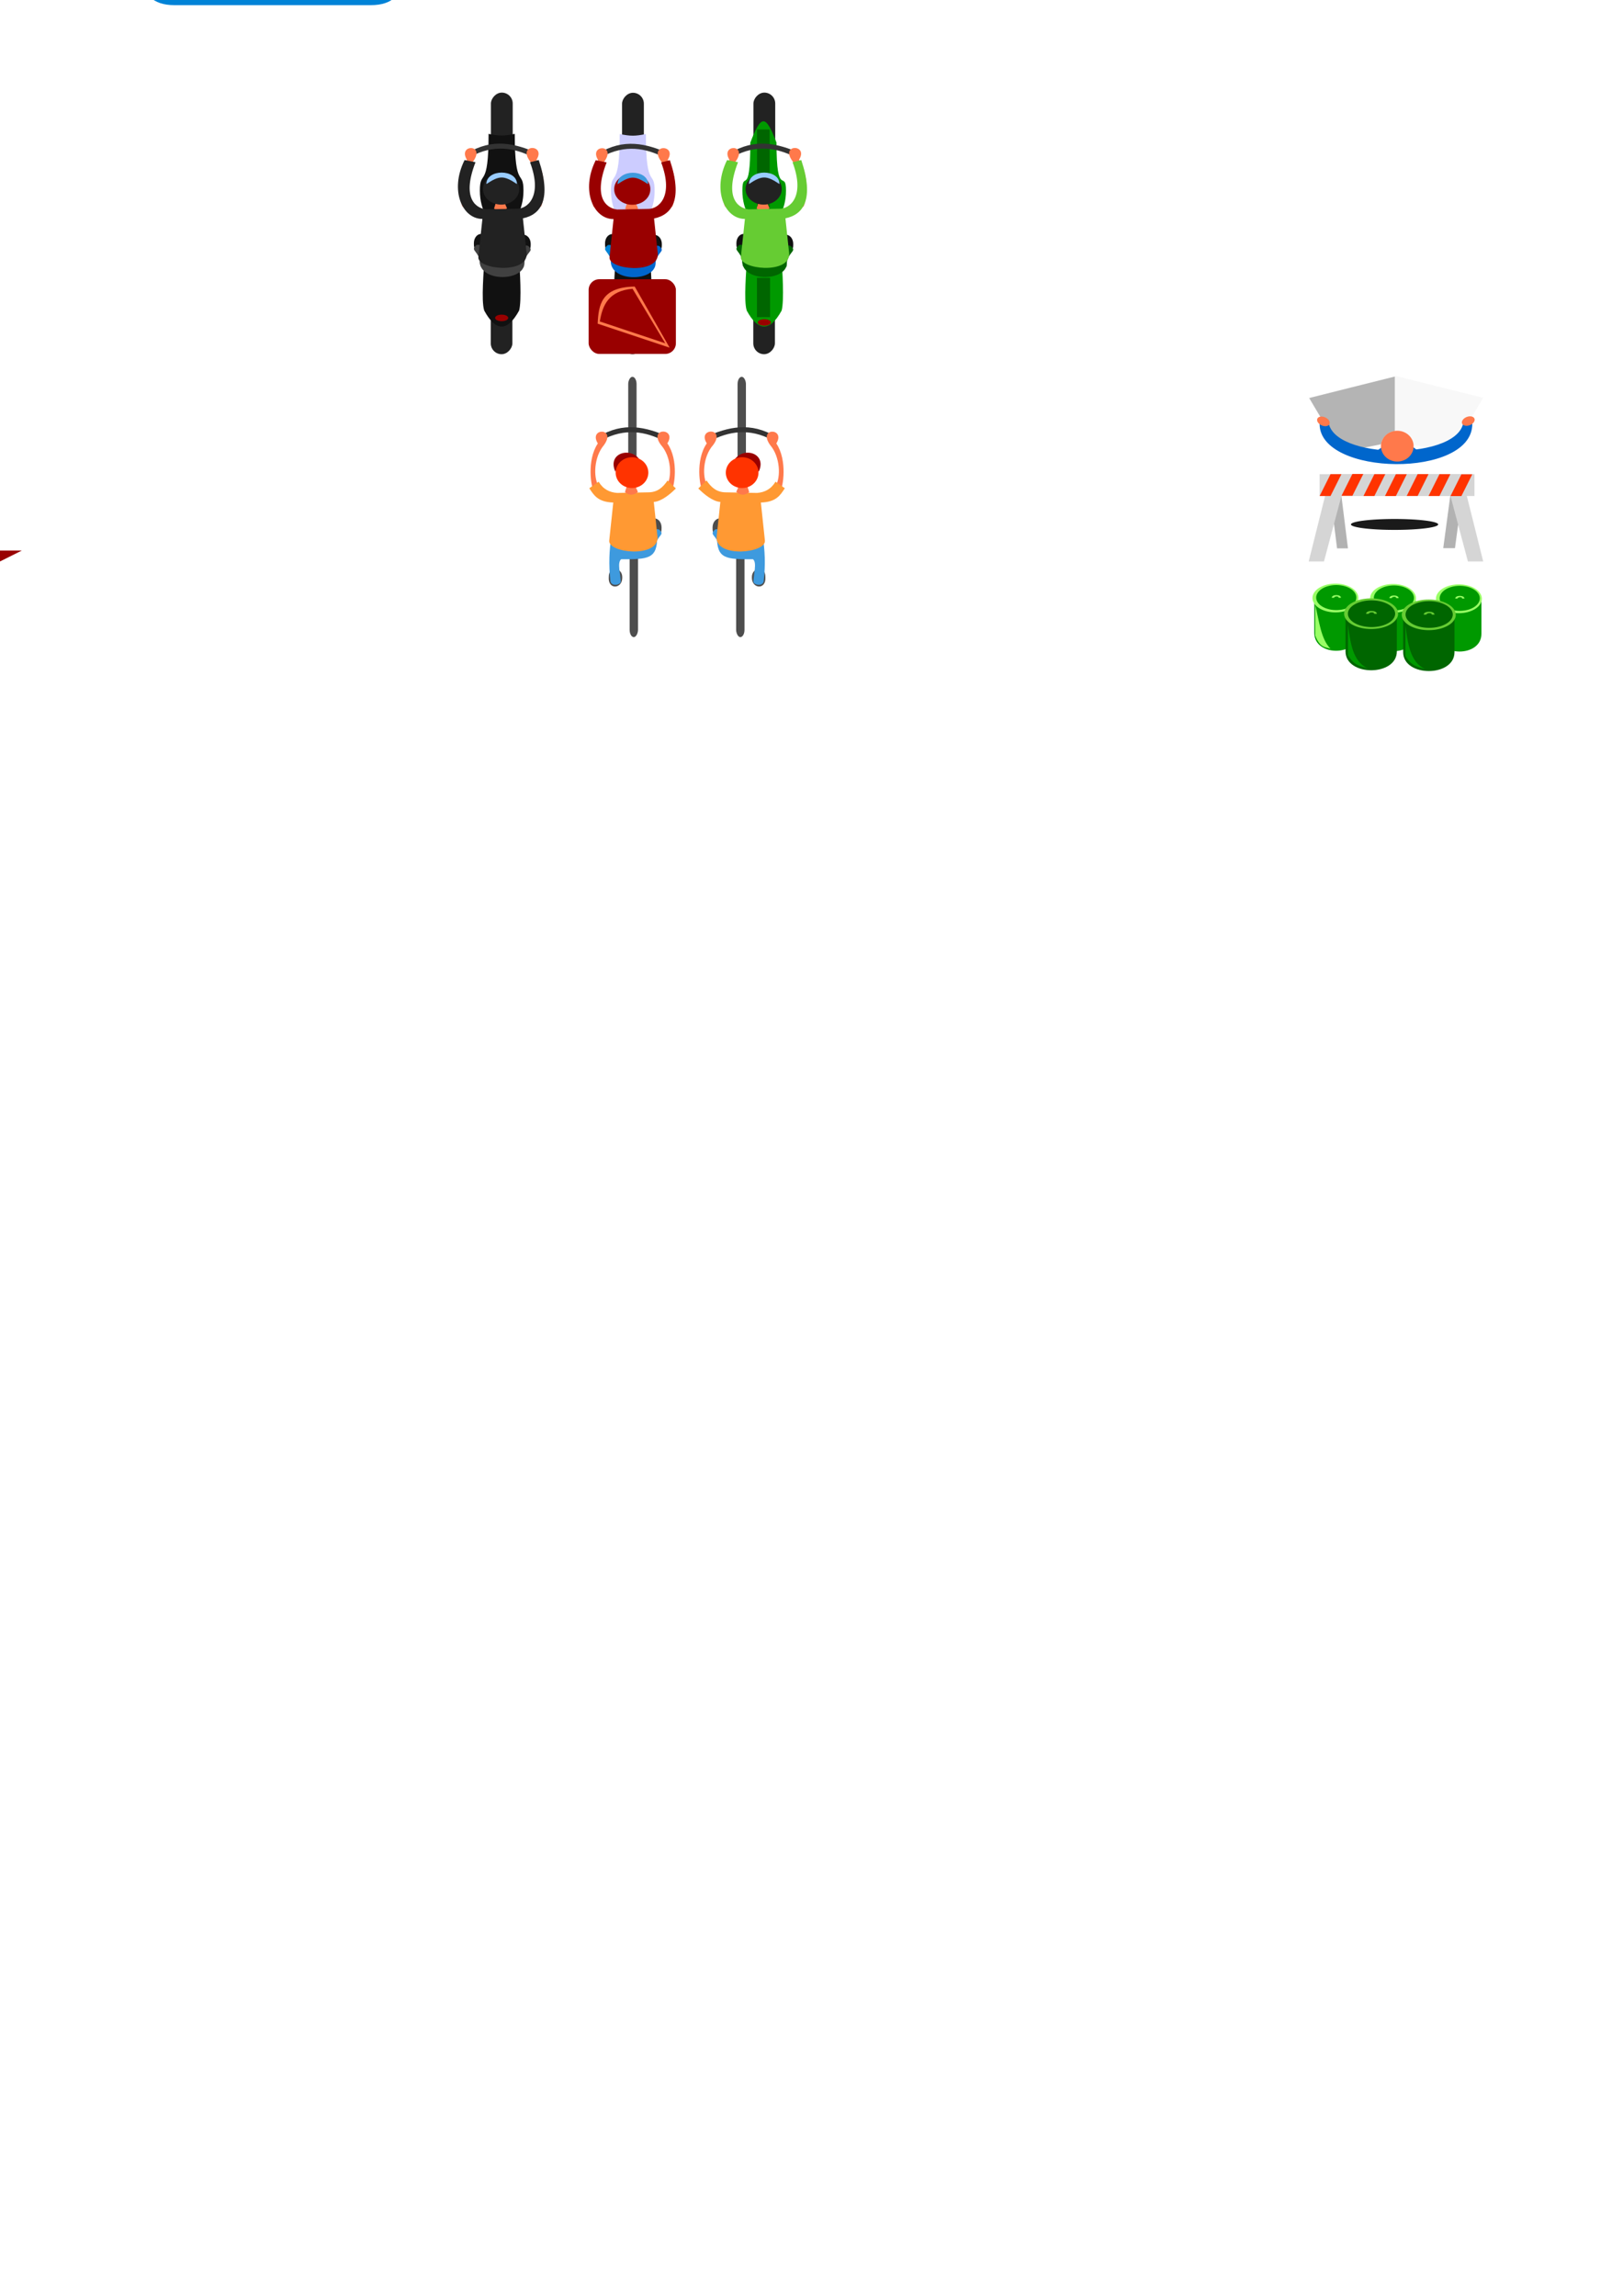 <?xml version="1.0" encoding="UTF-8" standalone="no"?>
<!-- Created with Inkscape (http://www.inkscape.org/) -->

<svg
   xmlns:dc="http://purl.org/dc/elements/1.1/"
   xmlns:cc="http://creativecommons.org/ns#"
   xmlns:rdf="http://www.w3.org/1999/02/22-rdf-syntax-ns#"
   xmlns:svg="http://www.w3.org/2000/svg"
   xmlns="http://www.w3.org/2000/svg"
   xmlns:sodipodi="http://sodipodi.sourceforge.net/DTD/sodipodi-0.dtd"
   xmlns:inkscape="http://www.inkscape.org/namespaces/inkscape"
   width="744.094"
   height="1052.362"
   id="svg2"
   version="1.1"
   inkscape:version="0.48.4 r9939"
   sodipodi:docname="drawing.svg">
  <defs
     id="defs4" />
  <sodipodi:namedview
     id="base"
     pagecolor="#ffffff"
     bordercolor="#666666"
     borderopacity="1.0"
     inkscape:pageopacity="0.0"
     inkscape:pageshadow="2"
     inkscape:zoom="0.28959899"
     inkscape:cx="1067.6403"
     inkscape:cy="433.1434"
     inkscape:document-units="px"
     inkscape:current-layer="layer1"
     showgrid="true"
     inkscape:window-width="1870"
     inkscape:window-height="1030"
     inkscape:window-x="50"
     inkscape:window-y="0"
     inkscape:window-maximized="1"
     showguides="true"
     inkscape:guide-bbox="true">
    <inkscape:grid
       type="xygrid"
       id="grid2985" />
  </sodipodi:namedview>
  <g
     inkscape:label="Layer 1"
     inkscape:groupmode="layer"
     id="layer1">
    <path
       style="fill:#009900;stroke:none"
       d="m 659.179,275.375 0,15.161 c 0,10.824 20.007,10.824 20.007,0 l 0,-15.161 z"
       id="path5140-8-5"
       inkscape:connector-curvature="0"
       sodipodi:nodetypes="ccccc"
       inkscape:export-filename="/home/anders/Desktop/bike-game/public/img/side-3.png"
       inkscape:export-xdpi="112.3586"
       inkscape:export-ydpi="112.3586" />
    <path
       sodipodi:type="arc"
       style="fill:#99ff66;fill-opacity:1;stroke:none"
       id="path5111-8-5"
       sodipodi:cx="660"
       sodipodi:cy="287.36218"
       sodipodi:rx="20"
       sodipodi:ry="20"
       d="m 680,287.362 a 20,20 0 1 1 -40,0 20,20 0 1 1 40,0 z"
       transform="matrix(0.526,0,0,0.33,321.698,179.641)"
       inkscape:export-filename="/home/anders/Desktop/bike-game/public/img/side-3.png"
       inkscape:export-xdpi="112.3586"
       inkscape:export-ydpi="112.3586" />
    <path
       sodipodi:type="arc"
       style="fill:#009900;fill-opacity:1;stroke:none"
       id="path5111-9-6-3"
       sodipodi:cx="660"
       sodipodi:cy="287.36218"
       sodipodi:rx="20"
       sodipodi:ry="20"
       d="m 680,287.362 a 20,20 0 1 1 -40,0 20,20 0 1 1 40,0 z"
       transform="matrix(0.46,0,0,0.287,365.641,191.8)"
       inkscape:export-filename="/home/anders/Desktop/bike-game/public/img/side-3.png"
       inkscape:export-xdpi="112.3586"
       inkscape:export-ydpi="112.3586" />
    <path
       style="fill:#99ff66;stroke:none;fill-opacity:1"
       d="m 667.181,274.368 1.053,0 c 0,-0.659 2.106,-0.989 2.106,0 l 1.053,0 c 0,-1.649 -4.212,-1.649 -4.212,0 z"
       id="path5138-9-4"
       inkscape:connector-curvature="0"
       sodipodi:nodetypes="ccccc"
       inkscape:export-filename="/home/anders/Desktop/bike-game/public/img/side-3.png"
       inkscape:export-xdpi="112.3586"
       inkscape:export-ydpi="112.3586" />
    <path
       style="fill:#009900;stroke:none"
       d="m 629,275.197 0,15.161 c 0,10.824 20.007,10.824 20.007,0 l 0,-15.161 z"
       id="path5140-8-2"
       inkscape:connector-curvature="0"
       sodipodi:nodetypes="ccccc"
       inkscape:export-filename="/home/anders/Desktop/bike-game/public/img/side-3.png"
       inkscape:export-xdpi="112.3586"
       inkscape:export-ydpi="112.3586" />
    <path
       sodipodi:type="arc"
       style="fill:#99ff66;fill-opacity:1;stroke:none"
       id="path5111-8-4"
       sodipodi:cx="660"
       sodipodi:cy="287.36218"
       sodipodi:rx="20"
       sodipodi:ry="20"
       d="m 680,287.362 a 20,20 0 1 1 -40,0 20,20 0 1 1 40,0 z"
       transform="matrix(0.526,0,0,0.33,291.519,179.463)"
       inkscape:export-filename="/home/anders/Desktop/bike-game/public/img/side-3.png"
       inkscape:export-xdpi="112.3586"
       inkscape:export-ydpi="112.3586" />
    <path
       sodipodi:type="arc"
       style="fill:#009900;fill-opacity:1;stroke:none"
       id="path5111-9-6-2"
       sodipodi:cx="660"
       sodipodi:cy="287.36218"
       sodipodi:rx="20"
       sodipodi:ry="20"
       d="m 680,287.362 a 20,20 0 1 1 -40,0 20,20 0 1 1 40,0 z"
       transform="matrix(0.46,0,0,0.287,335.462,191.621)"
       inkscape:export-filename="/home/anders/Desktop/bike-game/public/img/side-3.png"
       inkscape:export-xdpi="112.3586"
       inkscape:export-ydpi="112.3586" />
    <path
       style="fill:#99ff66;stroke:none;fill-opacity:1"
       d="m 637.003,274.19 1.053,0 c 0,-0.659 2.106,-0.989 2.106,0 l 1.053,0 c 0,-1.649 -4.212,-1.649 -4.212,0 z"
       id="path5138-9-5"
       inkscape:connector-curvature="0"
       sodipodi:nodetypes="ccccc"
       inkscape:export-filename="/home/anders/Desktop/bike-game/public/img/side-3.png"
       inkscape:export-xdpi="112.3586"
       inkscape:export-ydpi="112.3586" />
    <path
       style="fill:#b2b2b2;fill-opacity:1;stroke:none"
       d="m 664.906,227.273 -3.228,24 5.379,0 3.228,-24 z"
       id="path5005-4"
       inkscape:connector-curvature="0"
       sodipodi:nodetypes="ccccc"
       inkscape:export-filename="/home/anders/Desktop/bike-game/public/img/side-2.png"
       inkscape:export-xdpi="112.3586"
       inkscape:export-ydpi="112.3586" />
    <path
       style="fill:#b2b2b2;fill-opacity:1;stroke:none"
       d="m 615,227.362 3,24 -5,0 -3,-24 z"
       id="path5005"
       inkscape:connector-curvature="0"
       sodipodi:nodetypes="ccccc"
       inkscape:export-filename="/home/anders/Desktop/bike-game/public/img/side-2.png"
       inkscape:export-xdpi="112.3586"
       inkscape:export-ydpi="112.3586" />
    <path
       style="fill:#f8f8f8;stroke:none;stroke-width:1px;stroke-linecap:butt;stroke-linejoin:miter;stroke-opacity:1;fill-opacity:1"
       d="m 640,172.362 -40,10 15,25 25,-5 25,5 15,-25 z"
       id="path4882"
       inkscape:connector-curvature="0"
       inkscape:export-filename="/home/anders/Desktop/bike-game/public/img/side-1.png"
       inkscape:export-xdpi="112.3586"
       inkscape:export-ydpi="112.3586" />
    <path
       style="fill:#b4b4b4;fill-opacity:1;stroke:none"
       d="m 607.617,194.85 c -4.078,-6.796 -7.394,-12.376 -7.371,-12.4 0.024,-0.024 8.861,-2.248 19.637,-4.943 l 19.594,-4.899 0,12.457 0,12.457 -0.825,0.208 c -2.596,0.654 -4.904,2.921 -5.341,5.246 -0.068,0.363 -0.137,0.66 -0.154,0.66 -0.016,0 -4.043,0.804 -8.948,1.786 -4.905,0.982 -8.977,1.786 -9.048,1.786 -0.071,0 -3.466,-5.561 -7.544,-12.357 z"
       id="path4893"
       inkscape:connector-curvature="0"
       inkscape:export-filename="/home/anders/Desktop/bike-game/public/img/side-1.png"
       inkscape:export-xdpi="112.3586"
       inkscape:export-ydpi="112.3586" />
    <rect
       style="fill:#222222;fill-opacity:1;stroke:none"
       id="rect4000-7-7-3"
       width="9.994"
       height="45.625"
       x="-355.418"
       y="42.451"
       ry="4.997"
       transform="scale(-1,1)"
       inkscape:export-filename="/home/anders/Desktop/bike-game/public/img/scooter-1.png"
       inkscape:export-xdpi="112.3586"
       inkscape:export-ydpi="112.3586" />
    <path
       style="fill:#009900;fill-opacity:1;stroke:none"
       d="m 344,65.362 c 5,-13 7,-13 12,0 0,26 4.357,12 4.357,22 0,10 -5,13 -5,20 l -10,0 c 0,-7 -5,-10 -5,-20 0,-10 3.643,4 3.643,-22 z"
       id="path4665-1"
       inkscape:connector-curvature="0"
       sodipodi:nodetypes="ccccccc"
       inkscape:export-filename="/home/anders/Desktop/bike-game/public/img/scooter-1.png"
       inkscape:export-xdpi="112.3586"
       inkscape:export-ydpi="112.3586" />
    <rect
       style="fill:#006600;fill-opacity:1;stroke:none"
       id="rect4844-4"
       width="5.788"
       height="39.224"
       x="347.081"
       y="59.351"
       inkscape:export-filename="/home/anders/Desktop/bike-game/public/img/scooter-1.png"
       inkscape:export-xdpi="112.3586"
       inkscape:export-ydpi="112.3586" />
    <path
       style="fill:#111111;fill-opacity:1;stroke:none"
       d="m 217.257,111.565 c -0.038,-5.171 6.106,-6.343 5.999,0 0.422,6.862 -6.213,6.165 -5.999,0 z"
       id="path3799-3-6-0-3"
       inkscape:connector-curvature="0"
       sodipodi:nodetypes="ccc"
       inkscape:export-filename="/home/anders/Desktop/bike-game/public/img/scooter-3.png"
       inkscape:export-xdpi="112.3586"
       inkscape:export-ydpi="112.3586" />
    <path
       style="fill:#414141;fill-opacity:1;stroke:none"
       d="m 220.294,122.027 c -0.041,-5.886 -3.579,-6.87 -2.938,-8.334 0.56,-1.008 1.19,-1.89 2.632,-1.326 l 3.857,7.008 z"
       id="path3819-5-5-7"
       inkscape:connector-curvature="0"
       sodipodi:nodetypes="ccccc"
       inkscape:export-filename="/home/anders/Desktop/bike-game/public/img/scooter-3.png"
       inkscape:export-xdpi="112.3586"
       inkscape:export-ydpi="112.3586" />
    <rect
       style="fill:#222222;fill-opacity:1;stroke:none"
       id="rect4000-7-7"
       width="9.994"
       height="45.625"
       x="-235.061"
       y="42.451"
       ry="4.997"
       transform="scale(-1,1)"
       inkscape:export-filename="/home/anders/Desktop/bike-game/public/img/scooter-3.png"
       inkscape:export-xdpi="112.3586"
       inkscape:export-ydpi="112.3586" />
    <path
       style="fill:#111111;fill-opacity:1;stroke:none"
       d="m 224,61.362 c 5,1 7,1 12,0 0,26 4,16 4,26 0,10 -5,13 -5,20 l -10,0 c 0,-7 -5,-10 -5,-20 0,-10 4,0 4,-26 z"
       id="path4665"
       inkscape:connector-curvature="0"
       sodipodi:nodetypes="ccccccc"
       inkscape:export-filename="/home/anders/Desktop/bike-game/public/img/scooter-3.png"
       inkscape:export-xdpi="112.3586"
       inkscape:export-ydpi="112.3586" />
    <rect
       style="fill:#222222;fill-opacity:1;stroke:none"
       id="rect4000-7-7-0"
       width="9.918"
       height="45.357"
       x="-234.918"
       y="117.005"
       ry="4.997"
       transform="scale(-1,1)"
       inkscape:export-filename="/home/anders/Desktop/bike-game/public/img/scooter-3.png"
       inkscape:export-xdpi="112.3586"
       inkscape:export-ydpi="112.3586" />
    <rect
       style="fill:#808080;fill-opacity:1;stroke:none"
       id="rect2993-9"
       width="1087.143"
       height="1302.857"
       x="-1781.055"
       y="-610.044" />
    <rect
       style="fill:#4d4d4d;fill-opacity:1;stroke:none"
       id="rect4000-3"
       width="3.833"
       height="45.357"
       x="337.495"
       y="246.689"
       ry="3.311"
       inkscape:export-filename="/home/anders/Desktop/bike-game/public/img/bike-1.png"
       inkscape:export-xdpi="112.3586"
       inkscape:export-ydpi="112.3586" />
    <path
       style="fill:#4d4d4d;fill-opacity:1;stroke:none"
       d="m 326.682,241.922 c -0.039,-5.171 6.297,-6.343 6.187,0 0.436,6.862 -6.408,6.165 -6.187,0 z"
       id="path3799-3"
       inkscape:connector-curvature="0"
       sodipodi:nodetypes="ccc"
       inkscape:export-filename="/home/anders/Desktop/bike-game/public/img/bike-1.png"
       inkscape:export-xdpi="112.3586"
       inkscape:export-ydpi="112.3586" />
    <path
       style="fill:#3e9ade;stroke:none"
       d="m 329.815,252.385 c -0.043,-5.886 -3.691,-6.87 -3.03,-8.334 0.577,-1.008 1.227,-1.89 2.715,-1.326 l 3.977,7.008 z"
       id="path3819"
       inkscape:connector-curvature="0"
       sodipodi:nodetypes="ccccc"
       inkscape:export-filename="/home/anders/Desktop/bike-game/public/img/bike-1.png"
       inkscape:export-xdpi="112.3586"
       inkscape:export-ydpi="112.3586" />
    <path
       style="fill:#4d4d4d;fill-opacity:1;stroke:none"
       d="m 344.715,264.562 c -0.039,-4.533 6.297,-5.561 6.187,0 0.436,6.016 -6.408,5.405 -6.187,0 z"
       id="path3799"
       inkscape:connector-curvature="0"
       sodipodi:nodetypes="ccc"
       inkscape:export-filename="/home/anders/Desktop/bike-game/public/img/bike-1.png"
       inkscape:export-xdpi="112.3586"
       inkscape:export-ydpi="112.3586" />
    <rect
       style="fill:#cccccc;fill-opacity:1;stroke:none"
       id="rect2987"
       width="120"
       height="0"
       x="40"
       y="52.362" />
    <path
       style="fill:#990000;stroke:none;stroke-width:1px;stroke-linecap:butt;stroke-linejoin:miter;stroke-opacity:1"
       d="m -170,202.362 40,50 -60,30 60,10 -30,60 60,-50 10,60 20,-60 60,40 -40,-60 60,-30 -70,0 40,-60 -60,50 -10,-80 -20,70 z"
       id="path3017"
       inkscape:connector-curvature="0"
       sodipodi:nodetypes="ccccccccccccccccc" />
    <path
       style="fill:#ff9933;stroke:none"
       d="m -90,177.362 5,75 55,-50 -40,55 60,0 -50,25 40,50 -50,-40 -20,55 -5,-55 -55,45 30,-50 -60,-5 60,-30 -35,-40 50,30 z"
       id="path3787"
       inkscape:connector-curvature="0"
       sodipodi:nodetypes="ccccccccccccccccc" />
    <path
       style="fill:#990000;stroke:none"
       d="m -380,202.362 c -25,20 -23.936,52.382 30,50 -31.969,4.276 -50,15 -50,30 0,40 36.505,15.245 60,10 -30.724,16.546 -50,55 -30,60 25,5 40,0 60,-50 -3.055,20 -15,60 10,60 50,0 37.404,-16.558 30,-45 40.858,56.439 55,35 60,30 5,-5 15,-35 -40,-60 55,35 50,-10 50,-35 -0.364,-25.192 -32.954,-9.072 -60,-5 65,-30 50,-35 30,-55 -24.474,-17.895 -51.856,7.427 -55,35 -3.333,-26.667 30,-65 -15,-65 -40,0 -38.132,14.343 -25,55 -17.312,-12.944 -30,-35 -55,-15 z"
       id="path3017-3"
       inkscape:connector-curvature="0"
       sodipodi:nodetypes="ccccccccscccccccc" />
    <path
       style="fill:#ff9933;stroke:none"
       d="m -300,177.362 5,75 55,-50 -40,55 60,0 -50,25 40,50 -50,-40 -20,55 -5,-55 -55,45 30,-50 -60,-5 60,-30 -35,-40 50,30 z"
       id="path3787-1"
       inkscape:connector-curvature="0"
       sodipodi:nodetypes="ccccccccccccccccc" />
    <path
       style="fill:#333333;stroke:none"
       d="m -605,182.362 c -5,10 -10,65 15,70 -20,5 -20,15 -20,30 0,40 6.505,35.245 30,30 -30.724,16.546 -20,35 0,40 25,5 50,10 55,-30 -3.055,20 -10,40 15,40 50,0 52.404,3.442 45,-25 20,20 35,25 50,20 5,-20 10,-45 -45,-70 55,35 50,-10 50,-35 -0.364,-25.192 -2.954,-19.072 -30,-15 40,-20 36.529,-41.656 15,-60 -23.077,-19.663 -51.856,7.427 -55,35 -3.333,-26.667 45,-50 -30,-50 -40,0 -45,10 -45,30 -17.312,-12.944 -35.682,-38.636 -50,-10 z"
       id="path3017-3-1"
       inkscape:connector-curvature="0"
       sodipodi:nodetypes="scccccccccccscscs" />
    <path
       style="fill:#cccccc;stroke:none"
       d="m -575,257.362 c -39.82,7.67 -29.504,21.947 -20,40 -10.216,-24.13 3.382,-31.971 20,-40 z"
       id="path3837"
       inkscape:connector-curvature="0"
       sodipodi:nodetypes="ccc" />
    <path
       style="fill:#cccccc;stroke:none"
       d="m -561.692,197.733 c -38.319,-41.96 -37.989,-5.771 -37.881,23.771 0.681,-42.866 15.92,-44.942 37.881,-23.771 z"
       id="path3837-6"
       inkscape:connector-curvature="0"
       sodipodi:nodetypes="ccc" />
    <path
       style="fill:#cccccc;stroke:none"
       d="m -420,212.362 c -3.521,-40.399 -18.786,-31.61 -37.723,-24.02 25.055,-7.673 31.452,6.662 37.723,24.02 z"
       id="path3837-7"
       inkscape:connector-curvature="0"
       sodipodi:nodetypes="ccc" />
    <path
       style="fill:#cccccc;stroke:none"
       d="m -455,337.362 c 44.759,35.009 40,5 25,-25 15,45 0.173,42.227 -25,25 z"
       id="path3837-6-6"
       inkscape:connector-curvature="0"
       sodipodi:nodetypes="ccc" />
    <path
       style="fill:#cccccc;stroke:none"
       d="m -485,202.362 c 15,-45 -25,-35 -45,-30 25,0 45,-10 45,30 z"
       id="path3837-5"
       inkscape:connector-curvature="0"
       sodipodi:nodetypes="ccc" />
    <path
       style="fill:#cccccc;stroke:none"
       d="m -520,332.362 c -13.384,31.8 20.146,25.348 36.911,22.123 -20.833,-0.42 -37.697,6.367 -36.911,-22.123 z"
       id="path3837-5-2"
       inkscape:connector-curvature="0"
       sodipodi:nodetypes="ccc" />
    <path
       style="fill:#cccccc;stroke:none"
       d="m -580.431,314.591 c -6.8,39.978 10.191,35.331 30.431,32.771 -26.181,1.094 -28.748,-14.391 -30.431,-32.771 z"
       id="path3837-7-3"
       inkscape:connector-curvature="0"
       sodipodi:nodetypes="ccc" />
    <path
       style="fill:#cccccc;stroke:none"
       d="m -450.87,289.071 c 39.008,11.083 36.226,-6.31 35.87,-26.709 -1.744,26.145 -17.416,27.024 -35.87,26.709 z"
       id="path3837-7-2"
       inkscape:connector-curvature="0"
       sodipodi:nodetypes="ccc" />
    <path
       style="fill:#cccccc;stroke:none"
       d="m -519.642,212.328 c -40.107,-5.991 -35.118,10.902 -32.15,31.087 -1.623,-26.153 13.808,-29.033 32.15,-31.087 z"
       id="path3837-7-1"
       inkscape:connector-curvature="0"
       sodipodi:nodetypes="ccc" />
    <path
       style="fill:#cccccc;stroke:none"
       d="m -460.842,261.271 c 8.321,-39.689 -8.834,-35.694 -29.158,-33.909 26.203,-0.093 28.178,15.479 29.158,33.909 z"
       id="path3837-7-0"
       inkscape:connector-curvature="0"
       sodipodi:nodetypes="ccc" />
    <path
       style="fill:#cccccc;stroke:none"
       d="m -544.493,270.321 c -13.918,38.089 3.633,36.591 24.003,37.734 -25.947,-3.659 -25.672,-19.354 -24.003,-37.734 z"
       id="path3837-7-6"
       inkscape:connector-curvature="0"
       sodipodi:nodetypes="ccc" />
    <path
       style="fill:#cccccc;stroke:none"
       d="m -496.152,319.448 c 40.276,4.722 34.756,-12.005 31.152,-32.086 2.447,26.089 -12.885,29.455 -31.152,32.086 z"
       id="path3837-7-02"
       inkscape:connector-curvature="0"
       sodipodi:nodetypes="ccc" />
    <rect
       style="fill:#4d4d4d;fill-opacity:1;stroke:none"
       id="rect4000"
       width="3.833"
       height="45.357"
       x="338.153"
       y="172.719"
       ry="3.311"
       inkscape:export-filename="/home/anders/Desktop/bike-game/public/img/bike-1.png"
       inkscape:export-xdpi="112.3586"
       inkscape:export-ydpi="112.3586" />
    <path
       style="fill:#3e9ade;stroke:none"
       d="m 328.705,245.691 c 7.494,-0.261 15.056,0.182 21.004,0.374 0.933,5.997 1.352,12.539 0.389,20.549 -0.654,2.202 -4.197,1.591 -4.667,0.212 -0.008,-3.548 1.735,-8.848 -0.194,-10.474 -12.423,0.026 -16.675,-0.036 -16.531,-10.661 z"
       id="path4020"
       inkscape:connector-curvature="0"
       sodipodi:nodetypes="cccccc"
       inkscape:export-filename="/home/anders/Desktop/bike-game/public/img/bike-1.png"
       inkscape:export-xdpi="112.3586"
       inkscape:export-ydpi="112.3586" />
    <path
       style="fill:#333333;stroke:none"
       d="m 323.551,200.24 1.848,1.964 c 8.788,-4.516 18.09,-6.132 28.685,-0.468 l 1.653,-1.496 c -11.509,-7.055 -21.961,-4.549 -32.186,0 z"
       id="path4046"
       inkscape:connector-curvature="0"
       sodipodi:nodetypes="ccccc"
       inkscape:export-filename="/home/anders/Desktop/bike-game/public/img/bike-1.png"
       inkscape:export-xdpi="112.3586"
       inkscape:export-ydpi="112.3586" />
    <path
       style="fill:#ff794b;stroke:none"
       d="m 324.038,203.233 c -4.6,-7.241 9.022,-7.42 2.917,0.748 -4.813,5.424 -5.067,14.776 -2.625,18.611 l -2.237,2.244 c -1.187,-1.358 -3.447,-13.813 1.945,-21.603 z"
       id="path4022"
       inkscape:connector-curvature="0"
       sodipodi:nodetypes="ccccc"
       inkscape:export-filename="/home/anders/Desktop/bike-game/public/img/bike-1.png"
       inkscape:export-xdpi="112.3586"
       inkscape:export-ydpi="112.3586" />
    <path
       style="fill:#ff794b;stroke:none"
       d="m 355.919,203.271 c 4.446,-7.241 -8.719,-7.42 -2.819,0.748 4.651,5.424 4.897,14.776 2.537,18.611 l 2.161,2.244 c 1.147,-1.358 3.331,-13.813 -1.879,-21.603 z"
       id="path4022-9"
       inkscape:connector-curvature="0"
       sodipodi:nodetypes="ccccc"
       inkscape:export-filename="/home/anders/Desktop/bike-game/public/img/bike-1.png"
       inkscape:export-xdpi="112.3586"
       inkscape:export-ydpi="112.3586" />
    <path
       style="fill:#ff9933;stroke:none"
       d="m 323.94,220.253 -3.792,3.647 c 2.524,2.588 6.689,6.001 10.113,6.172 l -1.734,16.355 c -0.007,9.463 22.883,7.053 22.155,1.32 l -1.848,-17.395 c 7.088,-0.206 8.943,-3.431 10.988,-6.546 l -4.279,-2.993 c -2.103,3.508 -5.064,4.869 -8.46,5.144 L 332.789,225.678 c -4.309,0.008 -6.782,-2.376 -8.849,-5.424 z"
       id="path4044"
       inkscape:connector-curvature="0"
       sodipodi:nodetypes="ccccccccccc"
       inkscape:export-filename="/home/anders/Desktop/bike-game/public/img/bike-1.png"
       inkscape:export-xdpi="112.3586"
       inkscape:export-ydpi="112.3586" />
    <path
       style="fill:#ff794b;stroke:none"
       d="m 342.61,222.778 0.875,2.806 c -2.115,1.686 -4.076,1.46 -5.932,-0.093 l 1.167,-2.712 z"
       id="path3795"
       inkscape:connector-curvature="0"
       sodipodi:nodetypes="ccccc"
       inkscape:export-filename="/home/anders/Desktop/bike-game/public/img/bike-1.png"
       inkscape:export-xdpi="112.3586"
       inkscape:export-ydpi="112.3586" />
    <path
       style="fill:#990000;stroke:none"
       d="m 336.873,210.527 c 4.318,-5.912 14.854,-2.702 10.988,5.705 -2.287,-6.367 -6.686,-5.877 -10.988,-5.705 z"
       id="path3797"
       inkscape:connector-curvature="0"
       sodipodi:nodetypes="ccc"
       inkscape:export-filename="/home/anders/Desktop/bike-game/public/img/bike-1.png"
       inkscape:export-xdpi="112.3586"
       inkscape:export-ydpi="112.3586" />
    <path
       sodipodi:type="arc"
       style="fill:#ff3300;fill-opacity:1;stroke:none"
       id="path4042"
       sodipodi:cx="339.91071"
       sodipodi:cy="220.26396"
       sodipodi:rx="6.875"
       sodipodi:ry="6.7410712"
       d="m 346.786,220.264 a 6.875,6.741 0 1 1 -13.75,0 6.875,6.741 0 1 1 13.75,0 z"
       transform="matrix(1.089,0,0,1.047,-29.912,-13.964)"
       inkscape:export-filename="/home/anders/Desktop/bike-game/public/img/bike-1.png"
       inkscape:export-xdpi="112.3586"
       inkscape:export-ydpi="112.3586" />
    <rect
       style="fill:#4d4d4d;fill-opacity:1;stroke:none"
       id="rect4000-3-4"
       width="3.833"
       height="45.357"
       x="-292.505"
       y="246.689"
       ry="3.311"
       transform="scale(-1,1)"
       inkscape:export-filename="/home/anders/Desktop/bike-game/public/img/bike-2.png"
       inkscape:export-xdpi="112.3586"
       inkscape:export-ydpi="112.3586" />
    <path
       style="fill:#4d4d4d;fill-opacity:1;stroke:none"
       d="m 303.318,241.922 c 0.039,-5.171 -6.297,-6.343 -6.187,0 -0.436,6.862 6.408,6.165 6.187,0 z"
       id="path3799-3-6"
       inkscape:connector-curvature="0"
       sodipodi:nodetypes="ccc"
       inkscape:export-filename="/home/anders/Desktop/bike-game/public/img/bike-2.png"
       inkscape:export-xdpi="112.3586"
       inkscape:export-ydpi="112.3586" />
    <path
       style="fill:#3e9ade;stroke:none"
       d="m 300.185,252.385 c 0.043,-5.886 3.691,-6.87 3.03,-8.334 -0.577,-1.008 -1.227,-1.89 -2.715,-1.326 l -3.977,7.008 z"
       id="path3819-5"
       inkscape:connector-curvature="0"
       sodipodi:nodetypes="ccccc"
       inkscape:export-filename="/home/anders/Desktop/bike-game/public/img/bike-2.png"
       inkscape:export-xdpi="112.3586"
       inkscape:export-ydpi="112.3586" />
    <path
       style="fill:#4d4d4d;fill-opacity:1;stroke:none"
       d="m 285.285,264.562 c 0.039,-4.533 -6.297,-5.561 -6.187,0 -0.436,6.016 6.408,5.405 6.187,0 z"
       id="path3799-9"
       inkscape:connector-curvature="0"
       sodipodi:nodetypes="ccc"
       inkscape:export-filename="/home/anders/Desktop/bike-game/public/img/bike-2.png"
       inkscape:export-xdpi="112.3586"
       inkscape:export-ydpi="112.3586" />
    <rect
       style="fill:#4d4d4d;fill-opacity:1;stroke:none"
       id="rect4000-7"
       width="3.833"
       height="45.357"
       x="-291.847"
       y="172.719"
       ry="3.311"
       transform="scale(-1,1)"
       inkscape:export-filename="/home/anders/Desktop/bike-game/public/img/bike-2.png"
       inkscape:export-xdpi="112.3586"
       inkscape:export-ydpi="112.3586" />
    <path
       style="fill:#3e9ade;stroke:none"
       d="m 301.295,245.691 c -7.494,-0.261 -15.056,0.182 -21.004,0.374 -0.933,5.997 -1.352,12.539 -0.389,20.549 0.654,2.202 4.197,1.591 4.667,0.212 0.008,-3.548 -1.735,-8.848 0.194,-10.474 12.423,0.026 16.675,-0.036 16.531,-10.661 z"
       id="path4020-5"
       inkscape:connector-curvature="0"
       sodipodi:nodetypes="cccccc"
       inkscape:export-filename="/home/anders/Desktop/bike-game/public/img/bike-2.png"
       inkscape:export-xdpi="112.3586"
       inkscape:export-ydpi="112.3586" />
    <path
       style="fill:#333333;stroke:none"
       d="m 306.449,200.24 -1.848,1.964 c -8.788,-4.516 -18.09,-6.132 -28.685,-0.468 l -1.653,-1.496 c 11.509,-7.055 21.961,-4.549 32.186,0 z"
       id="path4046-5"
       inkscape:connector-curvature="0"
       sodipodi:nodetypes="ccccc"
       inkscape:export-filename="/home/anders/Desktop/bike-game/public/img/bike-2.png"
       inkscape:export-xdpi="112.3586"
       inkscape:export-ydpi="112.3586" />
    <path
       style="fill:#ff794b;stroke:none"
       d="m 305.962,203.233 c 4.6,-7.241 -9.022,-7.42 -2.917,0.748 4.813,5.424 5.067,14.776 2.625,18.611 l 2.237,2.244 c 1.187,-1.358 3.447,-13.813 -1.945,-21.603 z"
       id="path4022-5"
       inkscape:connector-curvature="0"
       sodipodi:nodetypes="ccccc"
       inkscape:export-filename="/home/anders/Desktop/bike-game/public/img/bike-2.png"
       inkscape:export-xdpi="112.3586"
       inkscape:export-ydpi="112.3586" />
    <path
       style="fill:#ff794b;stroke:none"
       d="m 274.081,203.271 c -4.446,-7.241 8.719,-7.42 2.819,0.748 -4.651,5.424 -4.897,14.776 -2.537,18.611 l -2.161,2.244 c -1.147,-1.358 -3.331,-13.813 1.879,-21.603 z"
       id="path4022-9-6"
       inkscape:connector-curvature="0"
       sodipodi:nodetypes="ccccc"
       inkscape:export-filename="/home/anders/Desktop/bike-game/public/img/bike-2.png"
       inkscape:export-xdpi="112.3586"
       inkscape:export-ydpi="112.3586" />
    <path
       style="fill:#ff9933;stroke:none"
       d="m 306.06,220.253 3.792,3.647 c -2.524,2.588 -6.689,6.001 -10.113,6.172 l 1.734,16.355 c 0.007,9.463 -22.883,7.053 -22.155,1.32 l 1.848,-17.395 c -7.088,-0.206 -8.943,-3.431 -10.988,-6.546 l 4.279,-2.993 c 2.103,3.508 5.064,4.869 8.46,5.144 l 14.294,-0.281 c 4.309,0.008 6.782,-2.376 8.849,-5.424 z"
       id="path4044-9"
       inkscape:connector-curvature="0"
       sodipodi:nodetypes="ccccccccccc"
       inkscape:export-filename="/home/anders/Desktop/bike-game/public/img/bike-2.png"
       inkscape:export-xdpi="112.3586"
       inkscape:export-ydpi="112.3586" />
    <path
       style="fill:#ff794b;stroke:none"
       d="m 287.39,222.778 -0.875,2.806 c 2.115,1.686 4.076,1.46 5.932,-0.093 l -1.167,-2.712 z"
       id="path3795-8"
       inkscape:connector-curvature="0"
       sodipodi:nodetypes="ccccc"
       inkscape:export-filename="/home/anders/Desktop/bike-game/public/img/bike-2.png"
       inkscape:export-xdpi="112.3586"
       inkscape:export-ydpi="112.3586" />
    <path
       style="fill:#990000;stroke:none"
       d="m 293.127,210.527 c -4.318,-5.912 -14.854,-2.702 -10.988,5.705 2.287,-6.367 6.686,-5.877 10.988,-5.705 z"
       id="path3797-6"
       inkscape:connector-curvature="0"
       sodipodi:nodetypes="ccc"
       inkscape:export-filename="/home/anders/Desktop/bike-game/public/img/bike-2.png"
       inkscape:export-xdpi="112.3586"
       inkscape:export-ydpi="112.3586" />
    <path
       sodipodi:type="arc"
       style="fill:#ff3300;fill-opacity:1;stroke:none"
       id="path4042-3"
       sodipodi:cx="339.91071"
       sodipodi:cy="220.26396"
       sodipodi:rx="6.875"
       sodipodi:ry="6.7410712"
       d="m 346.786,220.264 a 6.875,6.741 0 1 1 -13.75,0 6.875,6.741 0 1 1 13.75,0 z"
       transform="matrix(-1.089,0,0,1.047,659.912,-13.964)"
       inkscape:export-filename="/home/anders/Desktop/bike-game/public/img/bike-2.png"
       inkscape:export-xdpi="112.3586"
       inkscape:export-ydpi="112.3586" />
    <path
       style="fill:#9999ff;stroke:none"
       d="m 94.286,-477.638 c -10,0 -15,5 -15,15 l 0,170 c 0,10 5,15 15,15 l 90,0 c 10,0 15,-5 15,-15 l 0,-170 c 0,-10 -5,-15 -15,-15 z"
       id="path3914"
       inkscape:connector-curvature="0"
       sodipodi:nodetypes="ccccccccc"
       inkscape:export-filename="/home/anders/Desktop/bike-game/public/img/car-2.png"
       inkscape:export-xdpi="112.3586"
       inkscape:export-ydpi="112.3586" />
    <path
       style="fill:#b4e2ff;stroke:none"
       d="m 109.286,-407.638 -20,-30 c 35,-15 65,-15 100,0 l -20,30 c -20,-5 -40,-5 -60,0 z"
       id="path3916"
       inkscape:connector-curvature="0"
       sodipodi:nodetypes="ccccc"
       inkscape:export-filename="/home/anders/Desktop/bike-game/public/img/car-2.png"
       inkscape:export-xdpi="112.3586"
       inkscape:export-ydpi="112.3586" />
    <path
       style="fill:#b4e2ff;stroke:none"
       d="m 189.286,-427.638 -15,25 0,50 15,0 z"
       id="path3918"
       inkscape:connector-curvature="0"
       sodipodi:nodetypes="ccccc"
       inkscape:export-filename="/home/anders/Desktop/bike-game/public/img/car-2.png"
       inkscape:export-xdpi="112.3586"
       inkscape:export-ydpi="112.3586" />
    <path
       style="fill:#b4e2ff;stroke:none"
       d="m 89.286,-427.638 0,75 15,0 0,-50 z"
       id="path3920"
       inkscape:connector-curvature="0"
       sodipodi:nodetypes="ccccc"
       inkscape:export-filename="/home/anders/Desktop/bike-game/public/img/car-2.png"
       inkscape:export-xdpi="112.3586"
       inkscape:export-ydpi="112.3586" />
    <path
       style="fill:#b4e2ff;stroke:none"
       d="m 189.286,-292.638 -0.004,-54.765 -14.924,0.043 -0.069,29.892 z"
       id="path3920-3"
       inkscape:connector-curvature="0"
       sodipodi:nodetypes="ccccc"
       inkscape:export-filename="/home/anders/Desktop/bike-game/public/img/car-2.png"
       inkscape:export-xdpi="112.3586"
       inkscape:export-ydpi="112.3586" />
    <path
       style="fill:#b4e2ff;stroke:none"
       d="m 89.191,-292.695 15.095,-24.943 0.218,-29.719 -15,-0.057 z"
       id="path3918-7"
       inkscape:connector-curvature="0"
       sodipodi:nodetypes="ccccc"
       inkscape:export-filename="/home/anders/Desktop/bike-game/public/img/car-2.png"
       inkscape:export-xdpi="112.3586"
       inkscape:export-ydpi="112.3586" />
    <path
       style="fill:#b4e2ff;stroke:none"
       d="m 109.286,-312.638 c 20,5 40,5 60,0 l 15,25 c -30,5 -60,5 -90,0 z"
       id="path3969"
       inkscape:connector-curvature="0"
       sodipodi:nodetypes="ccccc"
       inkscape:export-filename="/home/anders/Desktop/bike-game/public/img/car-2.png"
       inkscape:export-xdpi="112.3586"
       inkscape:export-ydpi="112.3586" />
    <path
       style="fill:#ffff99;stroke:none"
       d="m 94.286,-477.638 c 0,10 15,10 15,0 z"
       id="path3971"
       inkscape:connector-curvature="0"
       sodipodi:nodetypes="ccc"
       inkscape:export-filename="/home/anders/Desktop/bike-game/public/img/car-2.png"
       inkscape:export-xdpi="112.3586"
       inkscape:export-ydpi="112.3586" />
    <path
       style="fill:#ffff99;stroke:none"
       d="m 168.982,-477.992 c 0,10 15,10 15,0 z"
       id="path3971-1"
       inkscape:connector-curvature="0"
       sodipodi:nodetypes="ccc"
       inkscape:export-filename="/home/anders/Desktop/bike-game/public/img/car-2.png"
       inkscape:export-xdpi="112.3586"
       inkscape:export-ydpi="112.3586" />
    <rect
       style="fill:#4d4d4d;fill-opacity:1;stroke:none"
       id="rect3991"
       width="5"
       height="40.026"
       x="79.286"
       y="-452.638"
       ry="4.003"
       inkscape:export-filename="/home/anders/Desktop/bike-game/public/img/car-2.png"
       inkscape:export-xdpi="112.3586"
       inkscape:export-ydpi="112.3586" />
    <rect
       style="fill:#4d4d4d;fill-opacity:1;stroke:none"
       id="rect3991-4"
       width="5"
       height="40.026"
       x="79.286"
       y="-337.941"
       ry="4.003"
       inkscape:export-filename="/home/anders/Desktop/bike-game/public/img/car-2.png"
       inkscape:export-xdpi="112.3586"
       inkscape:export-ydpi="112.3586" />
    <rect
       style="fill:#4d4d4d;fill-opacity:1;stroke:none"
       id="rect3991-4-2"
       width="5"
       height="40.026"
       x="194.437"
       y="-337.739"
       ry="4.003"
       inkscape:export-filename="/home/anders/Desktop/bike-game/public/img/car-2.png"
       inkscape:export-xdpi="112.3586"
       inkscape:export-ydpi="112.3586" />
    <rect
       style="fill:#4d4d4d;fill-opacity:1;stroke:none"
       id="rect3991-4-5"
       width="5"
       height="40.026"
       x="194.235"
       y="-452.082"
       ry="4.003"
       inkscape:export-filename="/home/anders/Desktop/bike-game/public/img/car-2.png"
       inkscape:export-xdpi="112.3586"
       inkscape:export-ydpi="112.3586" />
    <path
       style="fill:#0083d7;stroke:none"
       d="m 85,-197.638 c -10,0 -20,5 -20,15 l 0,170 c 0,10 5,15 15,15 l 90,0 c 10,0 15,-5 15,-15 l 0,-170 c 0,-10 -10,-15 -20,-15 z"
       id="path3914-0"
       inkscape:connector-curvature="0"
       sodipodi:nodetypes="ccccccccc"
       inkscape:export-filename="/home/anders/Desktop/bike-game/public/img/car-4.png"
       inkscape:export-xdpi="112.3586"
       inkscape:export-ydpi="112.3586" />
    <path
       style="fill:#b4e2ff;stroke:none"
       d="m 95,-107.182 -20,-30 c 35,-15 65,-15 100,0 l -20,30 c -20,-5 -40,-5 -60,0 z"
       id="path3916-0"
       inkscape:connector-curvature="0"
       sodipodi:nodetypes="ccccc"
       inkscape:export-filename="/home/anders/Desktop/bike-game/public/img/car-4.png"
       inkscape:export-xdpi="112.3586"
       inkscape:export-ydpi="112.3586" />
    <path
       style="fill:#b4e2ff;stroke:none"
       d="m 175,-127.638 -15,25 0,30 15,0 z"
       id="path3918-3"
       inkscape:connector-curvature="0"
       sodipodi:nodetypes="ccccc"
       inkscape:export-filename="/home/anders/Desktop/bike-game/public/img/car-4.png"
       inkscape:export-xdpi="112.3586"
       inkscape:export-ydpi="112.3586" />
    <path
       style="fill:#b4e2ff;stroke:none"
       d="m 75,-127.638 0,55 15,0 0,-30 z"
       id="path3920-7"
       inkscape:connector-curvature="0"
       sodipodi:nodetypes="ccccc"
       inkscape:export-filename="/home/anders/Desktop/bike-game/public/img/car-4.png"
       inkscape:export-xdpi="112.3586"
       inkscape:export-ydpi="112.3586" />
    <path
       style="fill:#b4e2ff;stroke:none"
       d="m 174.997,-37.807 -6.8e-4,-29.596 -14.924,0.043 -0.072,4.722 z"
       id="path3920-3-7"
       inkscape:connector-curvature="0"
       sodipodi:nodetypes="ccccc"
       inkscape:export-filename="/home/anders/Desktop/bike-game/public/img/car-4.png"
       inkscape:export-xdpi="112.3586"
       inkscape:export-ydpi="112.3586" />
    <path
       style="fill:#b4e2ff;stroke:none"
       d="M 74.905,-37.695 90,-62.638 l 0.218,-4.719 -15,-0.057 z"
       id="path3918-7-1"
       inkscape:connector-curvature="0"
       sodipodi:nodetypes="ccccc"
       inkscape:export-filename="/home/anders/Desktop/bike-game/public/img/car-4.png"
       inkscape:export-xdpi="112.3586"
       inkscape:export-ydpi="112.3586" />
    <path
       style="fill:#b4e2ff;stroke:none"
       d="m 95,-57.387 c 20,5 40,5 60,0 l 15,25 c -30,5 -60,5 -90,0 z"
       id="path3969-2"
       inkscape:connector-curvature="0"
       sodipodi:nodetypes="ccccc"
       inkscape:export-filename="/home/anders/Desktop/bike-game/public/img/car-4.png"
       inkscape:export-xdpi="112.3586"
       inkscape:export-ydpi="112.3586" />
    <path
       style="fill:#ffff99;stroke:none"
       d="m 70.505,-182.335 c 0,10 25,0 25,-10 -10,0 -20,0 -25,10 z"
       id="path3971-2"
       inkscape:connector-curvature="0"
       sodipodi:nodetypes="ccc"
       inkscape:export-filename="/home/anders/Desktop/bike-game/public/img/car-4.png"
       inkscape:export-xdpi="112.3586"
       inkscape:export-ydpi="112.3586" />
    <path
       style="fill:#ffff99;stroke:none"
       d="m 155.202,-192.689 c 0,10 25.303,20.354 25.303,10.354 -5,-10 -15,-10 -25.303,-10.354 z"
       id="path3971-1-1"
       inkscape:connector-curvature="0"
       sodipodi:nodetypes="ccc"
       inkscape:export-filename="/home/anders/Desktop/bike-game/public/img/car-4.png"
       inkscape:export-xdpi="112.3586"
       inkscape:export-ydpi="112.3586" />
    <rect
       style="fill:#4d4d4d;fill-opacity:1;stroke:none"
       id="rect3991-8"
       width="5"
       height="40.026"
       x="65"
       y="-172.638"
       ry="4.003"
       inkscape:export-filename="/home/anders/Desktop/bike-game/public/img/car-4.png"
       inkscape:export-xdpi="112.3586"
       inkscape:export-ydpi="112.3586" />
    <rect
       style="fill:#4d4d4d;fill-opacity:1;stroke:none"
       id="rect3991-4-9"
       width="5"
       height="40.026"
       x="65"
       y="-57.941"
       ry="4.003"
       inkscape:export-filename="/home/anders/Desktop/bike-game/public/img/car-4.png"
       inkscape:export-xdpi="112.3586"
       inkscape:export-ydpi="112.3586" />
    <rect
       style="fill:#4d4d4d;fill-opacity:1;stroke:none"
       id="rect3991-4-2-6"
       width="5"
       height="40.026"
       x="180.151"
       y="-57.739"
       ry="4.003"
       inkscape:export-filename="/home/anders/Desktop/bike-game/public/img/car-4.png"
       inkscape:export-xdpi="112.3586"
       inkscape:export-ydpi="112.3586" />
    <rect
       style="fill:#4d4d4d;fill-opacity:1;stroke:none"
       id="rect3991-4-5-7"
       width="5"
       height="40.026"
       x="179.949"
       y="-172.082"
       ry="4.003"
       inkscape:export-filename="/home/anders/Desktop/bike-game/public/img/car-4.png"
       inkscape:export-xdpi="112.3586"
       inkscape:export-ydpi="112.3586" />
    <rect
       style="fill:#3e9ade;fill-opacity:1;stroke:none"
       id="rect4101"
       width="30"
       height="40"
       x="110"
       y="-192.638"
       ry="0"
       inkscape:export-filename="/home/anders/Desktop/bike-game/public/img/car-4.png"
       inkscape:export-xdpi="112.3586"
       inkscape:export-ydpi="112.3586" />
    <path
       style="fill:#3e9ade;stroke:none"
       d="m 110,-107.638 c 10,-2 20,-2 30,0 l 0,50 c -10,2 -20,2 -30,0 z"
       id="path4103"
       inkscape:connector-curvature="0"
       sodipodi:nodetypes="ccccc"
       inkscape:export-filename="/home/anders/Desktop/bike-game/public/img/car-4.png"
       inkscape:export-xdpi="112.3586"
       inkscape:export-ydpi="112.3586" />
    <path
       style="fill:#3e9ade;stroke:none"
       d="m 110,-2.638 0,-20 30.179,0 0,20 z"
       id="path4105"
       inkscape:connector-curvature="0"
       inkscape:export-filename="/home/anders/Desktop/bike-game/public/img/car-4.png"
       inkscape:export-xdpi="112.3586"
       inkscape:export-ydpi="112.3586" />
    <rect
       style="fill:#0083d7;fill-opacity:1;stroke:none"
       id="rect4107"
       width="5"
       height="40"
       x="115"
       y="-192.638"
       inkscape:export-filename="/home/anders/Desktop/bike-game/public/img/car-4.png"
       inkscape:export-xdpi="112.3586"
       inkscape:export-ydpi="112.3586" />
    <rect
       style="fill:#0083d7;fill-opacity:1;stroke:none"
       id="rect4107-6"
       width="5"
       height="40"
       x="130.151"
       y="-192.84"
       inkscape:export-filename="/home/anders/Desktop/bike-game/public/img/car-4.png"
       inkscape:export-xdpi="112.3586"
       inkscape:export-ydpi="112.3586" />
    <rect
       style="fill:#0083d7;fill-opacity:1;stroke:none"
       id="rect4107-1"
       width="5"
       height="54.142"
       x="115.025"
       y="-109.974"
       inkscape:export-filename="/home/anders/Desktop/bike-game/public/img/car-4.png"
       inkscape:export-xdpi="112.3586"
       inkscape:export-ydpi="112.3586" />
    <rect
       style="fill:#0083d7;fill-opacity:1;stroke:none"
       id="rect4107-3"
       width="5"
       height="40"
       x="115"
       y="-107.638"
       inkscape:export-filename="/home/anders/Desktop/bike-game/public/img/car-4.png"
       inkscape:export-xdpi="112.3586"
       inkscape:export-ydpi="112.3586" />
    <rect
       style="fill:#0083d7;fill-opacity:1;stroke:none"
       id="rect4107-39"
       width="5"
       height="54.018"
       x="130.045"
       y="-109.691"
       inkscape:export-filename="/home/anders/Desktop/bike-game/public/img/car-4.png"
       inkscape:export-xdpi="112.3586"
       inkscape:export-ydpi="112.3586" />
    <rect
       style="fill:#0083d7;fill-opacity:1;stroke:none"
       id="rect4107-4"
       width="5"
       height="26.027"
       x="114.982"
       y="-27.549"
       inkscape:export-filename="/home/anders/Desktop/bike-game/public/img/car-4.png"
       inkscape:export-xdpi="112.3586"
       inkscape:export-ydpi="112.3586" />
    <rect
       style="fill:#0083d7;fill-opacity:1;stroke:none"
       id="rect4107-4-1"
       width="5"
       height="26.027"
       x="130.598"
       y="-26.031"
       inkscape:export-filename="/home/anders/Desktop/bike-game/public/img/car-4.png"
       inkscape:export-xdpi="112.3586"
       inkscape:export-ydpi="112.3586" />
    <path
       style="fill:#990000;stroke:none"
       d="m -160,-227.638 c -10,0 -15,5 -15,15 l 0,170 c 0,10 5,15 15,15 l 90,0 c 10,0 15,-5 15,-15 l 0,-170 c 0,-10 -5,-15 -15,-15 z"
       id="path3914-5"
       inkscape:connector-curvature="0"
       sodipodi:nodetypes="ccccccccc"
       inkscape:export-filename="/home/anders/Desktop/bike-game/public/img/car-5.png"
       inkscape:export-xdpi="112.3586"
       inkscape:export-ydpi="112.3586" />
    <path
       style="fill:#b4e2ff;stroke:none"
       d="m -141.616,-163.352 -18.081,-30 c 31.641,-15 58.762,-15 90.404,0 l -18.081,30 c -18.081,-5 -36.161,-5 -54.242,0 z"
       id="path3916-9"
       inkscape:connector-curvature="0"
       sodipodi:nodetypes="ccccc"
       inkscape:export-filename="/home/anders/Desktop/bike-game/public/img/car-5.png"
       inkscape:export-xdpi="112.3586"
       inkscape:export-ydpi="112.3586" />
    <path
       style="fill:#b4e2ff;stroke:none"
       d="m -69.293,-183.352 -13.561,25 0,15 13.561,10 z"
       id="path3918-71"
       inkscape:connector-curvature="0"
       sodipodi:nodetypes="ccccc"
       inkscape:export-filename="/home/anders/Desktop/bike-game/public/img/car-5.png"
       inkscape:export-xdpi="112.3586"
       inkscape:export-ydpi="112.3586" />
    <path
       style="fill:#b4e2ff;stroke:none"
       d="m -159.697,-183.352 0,50 13.561,-10 0,-15 z"
       id="path3920-8"
       inkscape:connector-curvature="0"
       sodipodi:nodetypes="ccccc"
       inkscape:export-filename="/home/anders/Desktop/bike-game/public/img/car-5.png"
       inkscape:export-xdpi="112.3586"
       inkscape:export-ydpi="112.3586" />
    <path
       style="fill:#b4e2ff;stroke:none"
       d="m -141.616,-138.352 c 9.04,0 36.161,0 54.242,0 l 18.081,10 c -27.121,5 -63.282,5 -90.404,0 z"
       id="path3969-0"
       inkscape:connector-curvature="0"
       sodipodi:nodetypes="ccccc"
       inkscape:export-filename="/home/anders/Desktop/bike-game/public/img/car-5.png"
       inkscape:export-xdpi="112.3586"
       inkscape:export-ydpi="112.3586" />
    <path
       style="fill:#ffff99;stroke:none"
       d="m -164.567,-220.023 c 0,3.452 15,3.452 15,0 0,-3.452 -15,-3.452 -15,0 z"
       id="path3971-5"
       inkscape:connector-curvature="0"
       sodipodi:nodetypes="ccc"
       inkscape:export-filename="/home/anders/Desktop/bike-game/public/img/car-5.png"
       inkscape:export-xdpi="112.3586"
       inkscape:export-ydpi="112.3586" />
    <rect
       style="fill:#4d4d4d;fill-opacity:1;stroke:none"
       id="rect3991-2"
       width="10"
       height="40.026"
       x="-175"
       y="-202.638"
       ry="4.003"
       inkscape:export-filename="/home/anders/Desktop/bike-game/public/img/car-5.png"
       inkscape:export-xdpi="112.3586"
       inkscape:export-ydpi="112.3586" />
    <rect
       style="fill:#4d4d4d;fill-opacity:1;stroke:none"
       id="rect3991-4-50"
       width="9.643"
       height="40.026"
       x="-175"
       y="-87.941"
       ry="4.003"
       inkscape:export-filename="/home/anders/Desktop/bike-game/public/img/car-5.png"
       inkscape:export-xdpi="112.3586"
       inkscape:export-ydpi="112.3586" />
    <rect
       style="fill:#4d4d4d;fill-opacity:1;stroke:none"
       id="rect3991-4-2-7"
       width="9.643"
       height="40.026"
       x="-64.492"
       y="-87.739"
       ry="4.003"
       inkscape:export-filename="/home/anders/Desktop/bike-game/public/img/car-5.png"
       inkscape:export-xdpi="112.3586"
       inkscape:export-ydpi="112.3586" />
    <rect
       style="fill:#4d4d4d;fill-opacity:1;stroke:none"
       id="rect3991-4-5-4"
       width="10"
       height="40.026"
       x="-64.872"
       y="-202.618"
       ry="4.003"
       inkscape:export-filename="/home/anders/Desktop/bike-game/public/img/car-5.png"
       inkscape:export-xdpi="112.3586"
       inkscape:export-ydpi="112.3586" />
    <path
       style="fill:#ff794b;stroke:none"
       d="m -159.643,-117.638 0,85 89.821,0 0,-85 c -26.946,5 -58.384,5 -89.821,0 z"
       id="path4227"
       inkscape:connector-curvature="0"
       sodipodi:nodetypes="ccccc"
       inkscape:export-filename="/home/anders/Desktop/bike-game/public/img/car-5.png"
       inkscape:export-xdpi="112.3586"
       inkscape:export-ydpi="112.3586" />
    <rect
       style="fill:#990000;fill-opacity:1;stroke:none"
       id="rect4229"
       width="10"
       height="85.631"
       x="-150.146"
       y="-118.174"
       inkscape:export-filename="/home/anders/Desktop/bike-game/public/img/car-5.png"
       inkscape:export-xdpi="112.3586"
       inkscape:export-ydpi="112.3586" />
    <rect
       style="fill:#990000;fill-opacity:1;stroke:none"
       id="rect4229-9"
       width="10"
       height="85"
       x="-129.803"
       y="-115.243"
       inkscape:export-filename="/home/anders/Desktop/bike-game/public/img/car-5.png"
       inkscape:export-xdpi="112.3586"
       inkscape:export-ydpi="112.3586" />
    <rect
       style="fill:#990000;fill-opacity:1;stroke:none"
       id="rect4229-9-0"
       width="10"
       height="86.894"
       x="-110.095"
       y="-117.773"
       inkscape:export-filename="/home/anders/Desktop/bike-game/public/img/car-5.png"
       inkscape:export-xdpi="112.3586"
       inkscape:export-ydpi="112.3586" />
    <rect
       style="fill:#990000;fill-opacity:1;stroke:none"
       id="rect4229-9-3"
       width="10"
       height="86.786"
       x="-89.139"
       y="-117.11"
       inkscape:export-filename="/home/anders/Desktop/bike-game/public/img/car-5.png"
       inkscape:export-xdpi="112.3586"
       inkscape:export-ydpi="112.3586" />
    <path
       style="fill:#ffff99;stroke:none"
       d="m -79.975,-220.276 c 0,3.452 15,3.452 15,0 0,-3.452 -15,-3.452 -15,0 z"
       id="path3971-5-1"
       inkscape:connector-curvature="0"
       sodipodi:nodetypes="ccc"
       inkscape:export-filename="/home/anders/Desktop/bike-game/public/img/car-5.png"
       inkscape:export-xdpi="112.3586"
       inkscape:export-ydpi="112.3586" />
    <rect
       style="fill:#4d4d4d;fill-opacity:1;stroke:none"
       id="rect3991-2-4"
       width="60.066"
       height="2"
       x="-145.042"
       y="-225.644"
       ry="0"
       inkscape:export-filename="/home/anders/Desktop/bike-game/public/img/car-5.png"
       inkscape:export-xdpi="112.3586"
       inkscape:export-ydpi="112.3586" />
    <rect
       style="fill:#4d4d4d;fill-opacity:1;stroke:none"
       id="rect3991-2-4-4"
       width="60.066"
       height="2"
       x="-144.989"
       y="-221.516"
       ry="0"
       inkscape:export-filename="/home/anders/Desktop/bike-game/public/img/car-5.png"
       inkscape:export-xdpi="112.3586"
       inkscape:export-ydpi="112.3586" />
    <rect
       style="fill:#4d4d4d;fill-opacity:1;stroke:none"
       id="rect3991-2-4-9"
       width="60.066"
       height="2"
       x="-145.052"
       y="-217.602"
       ry="0"
       inkscape:export-filename="/home/anders/Desktop/bike-game/public/img/car-5.png"
       inkscape:export-xdpi="112.3586"
       inkscape:export-ydpi="112.3586" />
    <path
       style="fill:#66cc33;stroke:none"
       d="m 280,-227.638 c -10,0 -15,5 -15,15 l 0,170 c 0,10 5,15 15,15 l 90,0 c 10,0 15,-5 15,-15 l 0,-170 c 0,-10 -5,-15 -15,-15 z"
       id="path3914-2"
       inkscape:connector-curvature="0"
       sodipodi:nodetypes="ccccccccc"
       inkscape:export-filename="/home/anders/Desktop/bike-game/public/img/car-3.png"
       inkscape:export-xdpi="112.3586"
       inkscape:export-ydpi="112.3586" />
    <path
       style="fill:#b4e2ff;stroke:none"
       d="m 295,-142.486 -20,-30 c 35,-15 65,-15 100,0 l -20,30 c -20,-5 -40,-5 -60,0 z"
       id="path3916-2"
       inkscape:connector-curvature="0"
       sodipodi:nodetypes="ccccc"
       inkscape:export-filename="/home/anders/Desktop/bike-game/public/img/car-3.png"
       inkscape:export-xdpi="112.3586"
       inkscape:export-ydpi="112.3586" />
    <path
       style="fill:#ffff99;stroke:none"
       d="m 280.179,-222.638 c 0,10 15,10 15,0 z"
       id="path3971-8"
       inkscape:connector-curvature="0"
       sodipodi:nodetypes="ccc"
       inkscape:export-filename="/home/anders/Desktop/bike-game/public/img/car-3.png"
       inkscape:export-xdpi="112.3586"
       inkscape:export-ydpi="112.3586" />
    <path
       style="fill:#ffff99;stroke:none"
       d="m 355.054,-222.724 c 0,10 15,10 15,0 z"
       id="path3971-1-4"
       inkscape:connector-curvature="0"
       sodipodi:nodetypes="ccc"
       inkscape:export-filename="/home/anders/Desktop/bike-game/public/img/car-3.png"
       inkscape:export-xdpi="112.3586"
       inkscape:export-ydpi="112.3586" />
    <rect
       style="fill:#4d4d4d;fill-opacity:1;stroke:none"
       id="rect3991-6"
       width="5"
       height="40.026"
       x="265"
       y="-198.429"
       ry="4.003"
       inkscape:export-filename="/home/anders/Desktop/bike-game/public/img/car-3.png"
       inkscape:export-xdpi="112.3586"
       inkscape:export-ydpi="112.3586" />
    <rect
       style="fill:#4d4d4d;fill-opacity:1;stroke:none"
       id="rect3991-4-94"
       width="5"
       height="40.026"
       x="265"
       y="-87.941"
       ry="4.003"
       inkscape:export-filename="/home/anders/Desktop/bike-game/public/img/car-3.png"
       inkscape:export-xdpi="112.3586"
       inkscape:export-ydpi="112.3586" />
    <rect
       style="fill:#4d4d4d;fill-opacity:1;stroke:none"
       id="rect3991-4-2-67"
       width="5"
       height="40.026"
       x="380.151"
       y="-87.739"
       ry="4.003"
       inkscape:export-filename="/home/anders/Desktop/bike-game/public/img/car-3.png"
       inkscape:export-xdpi="112.3586"
       inkscape:export-ydpi="112.3586" />
    <rect
       style="fill:#4d4d4d;fill-opacity:1;stroke:none"
       id="rect3991-4-5-41"
       width="5"
       height="40.026"
       x="380.067"
       y="-197.868"
       ry="4.003"
       inkscape:export-filename="/home/anders/Desktop/bike-game/public/img/car-3.png"
       inkscape:export-xdpi="112.3586"
       inkscape:export-ydpi="112.3586" />
    <path
       style="fill:#996600;stroke:none"
       d="m 275,-162.486 0,75 c 34.878,18.318 68.452,21.163 100,0 l 0,-75 -15,25 c -25,-5 -45,-5 -70,0 z"
       id="path4407"
       inkscape:connector-curvature="0"
       sodipodi:nodetypes="ccccccc"
       inkscape:export-filename="/home/anders/Desktop/bike-game/public/img/car-3.png"
       inkscape:export-xdpi="112.3586"
       inkscape:export-ydpi="112.3586" />
    <path
       style="fill:#cc9900;stroke:none"
       d="m 280,-112.486 0,-20 c 0,-4 2,-5 5,-5 l 30,0 c 3,0 5,2 5,5 l 0,20 c 0,3 -2,5 -5,5 l -30,0 c -3,0 -5,-2 -5,-5 z"
       id="path4411"
       inkscape:connector-curvature="0"
       sodipodi:nodetypes="ccccccccc"
       inkscape:export-filename="/home/anders/Desktop/bike-game/public/img/car-3.png"
       inkscape:export-xdpi="112.3586"
       inkscape:export-ydpi="112.3586" />
    <path
       style="fill:#cc9900;stroke:none"
       d="m 330.036,-112.486 0,-20 c 0,-4 2,-5 5,-5 l 30,0 c 3,0 5,2 5,5 l 0,20 c 0,3 -2,5 -5,5 l -30,0 c -3,0 -5,-2 -5,-5 z"
       id="path4411-9"
       inkscape:connector-curvature="0"
       sodipodi:nodetypes="ccccccccc"
       inkscape:export-filename="/home/anders/Desktop/bike-game/public/img/car-3.png"
       inkscape:export-xdpi="112.3586"
       inkscape:export-ydpi="112.3586" />
    <path
       style="fill:#003399;stroke:none"
       d="m 285,-134.486 5,0 c 0,27 20,27 20,0 l 5,0 c 0,32 -30,32 -30,0 z"
       id="path4431"
       inkscape:connector-curvature="0"
       sodipodi:nodetypes="ccccc"
       inkscape:export-filename="/home/anders/Desktop/bike-game/public/img/car-3.png"
       inkscape:export-xdpi="112.3586"
       inkscape:export-ydpi="112.3586" />
    <path
       style="fill:#000000;stroke:none;fill-opacity:1"
       d="m 290,-122.486 c 0,-7.5 4.643,-11.071 9.643,-11.071 5,0 10,3.75 10,11.25 L 311,-96.486 c -1,-4 -4.022,-10.511 -5,-14 l 0,14 -4,-13 -1,14 -3,-12 -2,13 -1,-15 -4,13 1,-15 -6,15 z"
       id="path4409"
       inkscape:connector-curvature="0"
       sodipodi:nodetypes="csccccccccccccc"
       inkscape:export-filename="/home/anders/Desktop/bike-game/public/img/car-3.png"
       inkscape:export-xdpi="112.3586"
       inkscape:export-ydpi="112.3586" />
    <rect
       style="fill:#009900;fill-opacity:1;stroke:none"
       id="rect3991-6-9"
       width="50.237"
       height="10.115"
       x="299.696"
       y="-224.447"
       ry="0"
       inkscape:export-filename="/home/anders/Desktop/bike-game/public/img/car-3.png"
       inkscape:export-xdpi="112.3586"
       inkscape:export-ydpi="112.3586" />
    <path
       style="fill:#009900;stroke:none"
       d="m 280,-42.995 -5,10 c 34.595,-7.064 67.784,-6.259 100,0 l -5,-10 c -30,-6.483 -60,-6.848 -90,0 z"
       id="path4458"
       inkscape:connector-curvature="0"
       sodipodi:nodetypes="ccccc"
       inkscape:export-filename="/home/anders/Desktop/bike-game/public/img/car-3.png"
       inkscape:export-xdpi="112.3586"
       inkscape:export-ydpi="112.3586" />
    <path
       style="fill:#4d4d4d;fill-opacity:1;stroke:none"
       d="m 275,-87.638 0,10 c 32.654,18.564 65.918,20.464 100,0 l 0,-10 c -35,10 -65,10 -100,0 z"
       id="path4460"
       inkscape:connector-curvature="0"
       sodipodi:nodetypes="ccccc"
       inkscape:export-filename="/home/anders/Desktop/bike-game/public/img/car-3.png"
       inkscape:export-xdpi="112.3586"
       inkscape:export-ydpi="112.3586" />
    <path
       style="fill:#e1e1e1;stroke:none;fill-opacity:1"
       d="m -105.714,-487.638 c -10,0 -15,5 -15,15 l 0,170 c 0,10 5,15 15,15 l 90,0 c 10,0 15,-5 15,-15 l 0,-170 c 0,-10 -5,-15 -15,-15 z"
       id="path3914-53"
       inkscape:connector-curvature="0"
       sodipodi:nodetypes="ccccccccc"
       inkscape:export-filename="/home/anders/Desktop/bike-game/public/img/car-1.png"
       inkscape:export-xdpi="112.3586"
       inkscape:export-ydpi="112.3586" />
    <path
       style="fill:#3e9ade;stroke:none"
       d="m -89.957,-391.879 -20,-30 c 35,-15 65,-15 100,0 l -20,30 c -20,-5 -40,-5 -60,0 z"
       id="path3916-07"
       inkscape:connector-curvature="0"
       sodipodi:nodetypes="ccccc"
       inkscape:export-filename="/home/anders/Desktop/bike-game/public/img/car-1.png"
       inkscape:export-xdpi="112.3586"
       inkscape:export-ydpi="112.3586" />
    <path
       style="fill:#3e9ade;stroke:none"
       d="m -10.209,-412.132 -15,25 0.209,24.494 15,0 z"
       id="path3918-0"
       inkscape:connector-curvature="0"
       sodipodi:nodetypes="ccccc"
       inkscape:export-filename="/home/anders/Desktop/bike-game/public/img/car-1.png"
       inkscape:export-xdpi="112.3586"
       inkscape:export-ydpi="112.3586" />
    <path
       style="fill:#3e9ade;stroke:none"
       d="m -109.704,-412.132 -0.296,49.494 15,0 0.296,-24.494 z"
       id="path3920-38"
       inkscape:connector-curvature="0"
       sodipodi:nodetypes="ccccc"
       inkscape:export-filename="/home/anders/Desktop/bike-game/public/img/car-1.png"
       inkscape:export-xdpi="112.3586"
       inkscape:export-ydpi="112.3586" />
    <path
       style="fill:#3e9ade;stroke:none"
       d="m -10.003,-327.808 -0.715,-29.596 -14.924,0.043 0.642,4.722 z"
       id="path3920-3-6"
       inkscape:connector-curvature="0"
       sodipodi:nodetypes="ccccc"
       inkscape:export-filename="/home/anders/Desktop/bike-game/public/img/car-1.png"
       inkscape:export-xdpi="112.3586"
       inkscape:export-ydpi="112.3586" />
    <path
       style="fill:#3e9ade;stroke:none"
       d="M -110.095,-327.695 -95,-352.638 l -0.497,-4.719 -15,-0.057 z"
       id="path3918-7-8"
       inkscape:connector-curvature="0"
       sodipodi:nodetypes="ccccc"
       inkscape:export-filename="/home/anders/Desktop/bike-game/public/img/car-1.png"
       inkscape:export-xdpi="112.3586"
       inkscape:export-ydpi="112.3586" />
    <path
       style="fill:#3e9ade;stroke:none"
       d="m -89.452,-347.892 c 20,5 40,5 60,0 l 15,25 c -30,5 -60,5 -90,0 z"
       id="path3969-7"
       inkscape:connector-curvature="0"
       sodipodi:nodetypes="ccccc"
       inkscape:export-filename="/home/anders/Desktop/bike-game/public/img/car-1.png"
       inkscape:export-xdpi="112.3586"
       inkscape:export-ydpi="112.3586" />
    <path
       style="fill:#ffff00;stroke:none"
       d="m -90.03,-477.572 c 0.179,-9.998 -14.818,-10.267 -14.998,-0.269 z"
       id="path3971-82"
       inkscape:connector-curvature="0"
       sodipodi:nodetypes="ccc"
       inkscape:export-filename="/home/anders/Desktop/bike-game/public/img/car-1.png"
       inkscape:export-xdpi="112.3586"
       inkscape:export-ydpi="112.3586" />
    <rect
       style="fill:#4d4d4d;fill-opacity:1;stroke:none"
       id="rect3991-7"
       width="5"
       height="40.026"
       x="-120.714"
       y="-462.638"
       ry="4.003"
       inkscape:export-filename="/home/anders/Desktop/bike-game/public/img/car-1.png"
       inkscape:export-xdpi="112.3586"
       inkscape:export-ydpi="112.3586" />
    <rect
       style="fill:#4d4d4d;fill-opacity:1;stroke:none"
       id="rect3991-4-8"
       width="5"
       height="40.026"
       x="-120.714"
       y="-347.941"
       ry="4.003"
       inkscape:export-filename="/home/anders/Desktop/bike-game/public/img/car-1.png"
       inkscape:export-xdpi="112.3586"
       inkscape:export-ydpi="112.3586" />
    <rect
       style="fill:#4d4d4d;fill-opacity:1;stroke:none"
       id="rect3991-4-2-2"
       width="5"
       height="40.026"
       x="-5.563"
       y="-347.739"
       ry="4.003"
       inkscape:export-filename="/home/anders/Desktop/bike-game/public/img/car-1.png"
       inkscape:export-xdpi="112.3586"
       inkscape:export-ydpi="112.3586" />
    <rect
       style="fill:#4d4d4d;fill-opacity:1;stroke:none"
       id="rect3991-4-5-0"
       width="5"
       height="40.026"
       x="-5.765"
       y="-462.082"
       ry="4.003"
       inkscape:export-filename="/home/anders/Desktop/bike-game/public/img/car-1.png"
       inkscape:export-xdpi="112.3586"
       inkscape:export-ydpi="112.3586" />
    <path
       style="fill:#ffff00;stroke:none"
       d="m -15.03,-477.572 c 0.179,-9.998 -14.818,-10.267 -14.998,-0.269 z"
       id="path3971-82-0"
       inkscape:connector-curvature="0"
       sodipodi:nodetypes="ccc"
       inkscape:transform-center-x="2.5277677"
       inkscape:transform-center-y="1.2485382"
       inkscape:export-filename="/home/anders/Desktop/bike-game/public/img/car-1.png"
       inkscape:export-xdpi="112.3586"
       inkscape:export-ydpi="112.3586" />
    <path
       sodipodi:type="arc"
       style="fill:#990000;fill-opacity:1;stroke:none"
       id="path4552"
       sodipodi:cx="-105"
       sodipodi:cy="-297.63782"
       sodipodi:rx="5"
       sodipodi:ry="5"
       d="m -100,-297.638 a 5,5 0 1 1 -10,0 5,5 0 1 1 10,0 z"
       inkscape:export-filename="/home/anders/Desktop/bike-game/public/img/car-1.png"
       inkscape:export-xdpi="112.3586"
       inkscape:export-ydpi="112.3586" />
    <path
       transform="translate(90,0)"
       sodipodi:type="arc"
       style="fill:#990000;fill-opacity:1;stroke:none"
       id="path4552-1"
       sodipodi:cx="-105"
       sodipodi:cy="-297.63782"
       sodipodi:rx="5"
       sodipodi:ry="5"
       d="m -100,-297.638 a 5,5 0 1 1 -10,0 5,5 0 1 1 10,0 z"
       inkscape:export-filename="/home/anders/Desktop/bike-game/public/img/car-1.png"
       inkscape:export-xdpi="112.3586"
       inkscape:export-ydpi="112.3586" />
    <path
       style="fill:#111111;fill-opacity:1;stroke:none"
       d="m 243.318,111.922 c 0.039,-5.171 -6.297,-6.343 -6.187,0 -0.436,6.862 6.408,6.165 6.187,0 z"
       id="path3799-3-6-0"
       inkscape:connector-curvature="0"
       sodipodi:nodetypes="ccc"
       inkscape:export-filename="/home/anders/Desktop/bike-game/public/img/scooter-3.png"
       inkscape:export-xdpi="112.3586"
       inkscape:export-ydpi="112.3586" />
    <path
       style="fill:#414141;stroke:none;fill-opacity:1"
       d="m 240.185,122.385 c 0.043,-5.886 3.691,-6.87 3.03,-8.334 -0.577,-1.008 -1.227,-1.89 -2.715,-1.326 l -3.977,7.008 z"
       id="path3819-5-5"
       inkscape:connector-curvature="0"
       sodipodi:nodetypes="ccccc"
       inkscape:export-filename="/home/anders/Desktop/bike-game/public/img/scooter-3.png"
       inkscape:export-xdpi="112.3586"
       inkscape:export-ydpi="112.3586" />
    <path
       style="fill:#333333;stroke:none"
       d="m 246.449,70.24 -1.848,1.964 c -8.788,-4.516 -18.09,-6.132 -28.685,-0.468 l -1.653,-1.496 c 11.509,-7.055 21.961,-4.549 32.186,0 z"
       id="path4046-5-0"
       inkscape:connector-curvature="0"
       sodipodi:nodetypes="ccccc"
       inkscape:export-filename="/home/anders/Desktop/bike-game/public/img/scooter-3.png"
       inkscape:export-xdpi="112.3586"
       inkscape:export-ydpi="112.3586" />
    <path
       style="fill:#ff794b;stroke:none"
       d="m 245.962,73.233 c 4.6,-7.241 -9.022,-7.42 -2.917,0.748 4.813,5.424 5.067,14.776 2.625,18.611 l 2.237,2.244 c 1.187,-1.358 3.447,-13.813 -1.945,-21.603 z"
       id="path4022-5-5"
       inkscape:connector-curvature="0"
       sodipodi:nodetypes="ccccc"
       inkscape:export-filename="/home/anders/Desktop/bike-game/public/img/scooter-3.png"
       inkscape:export-xdpi="112.3586"
       inkscape:export-ydpi="112.3586" />
    <path
       style="fill:#ff794b;stroke:none"
       d="m 214.081,73.271 c -4.446,-7.241 8.719,-7.42 2.819,0.748 -4.651,5.424 -4.897,14.776 -2.537,18.611 l -2.161,2.244 c -1.147,-1.358 -3.331,-13.813 1.879,-21.603 z"
       id="path4022-9-6-7"
       inkscape:connector-curvature="0"
       sodipodi:nodetypes="ccccc"
       inkscape:export-filename="/home/anders/Desktop/bike-game/public/img/scooter-3.png"
       inkscape:export-xdpi="112.3586"
       inkscape:export-ydpi="112.3586" />
    <path
       style="fill:#ff794b;stroke:none"
       d="m 227.39,92.778 -0.875,2.806 c 2.115,1.686 4.076,1.46 5.932,-0.093 l -1.167,-2.712 z"
       id="path3795-8-3"
       inkscape:connector-curvature="0"
       sodipodi:nodetypes="ccccc"
       inkscape:export-filename="/home/anders/Desktop/bike-game/public/img/scooter-3.png"
       inkscape:export-xdpi="112.3586"
       inkscape:export-ydpi="112.3586" />
    <path
       sodipodi:type="arc"
       style="fill:#222222;fill-opacity:1;stroke:none"
       id="path4042-3-1"
       sodipodi:cx="339.91071"
       sodipodi:cy="220.26396"
       sodipodi:rx="7.5995107"
       sodipodi:ry="6.7410712"
       d="m 347.51,220.264 a 7.6,6.741 0 1 1 -15.199,0 7.6,6.741 0 1 1 15.199,0 z"
       transform="matrix(-1.089,0,0,1.047,599.912,-143.964)"
       inkscape:export-filename="/home/anders/Desktop/bike-game/public/img/scooter-3.png"
       inkscape:export-xdpi="112.3586"
       inkscape:export-ydpi="112.3586" />
    <path
       style="fill:#99ccff;stroke:none"
       d="m 237,84.362 c 0,-7 -14,-7 -14,0 6,-4 8,-4 14,0 z"
       id="path3797-6-1"
       inkscape:connector-curvature="0"
       sodipodi:nodetypes="ccc"
       inkscape:export-filename="/home/anders/Desktop/bike-game/public/img/scooter-3.png"
       inkscape:export-xdpi="112.3586"
       inkscape:export-ydpi="112.3586" />
    <path
       style="fill:#111111;fill-opacity:1;stroke:none"
       d="m 222,119.362 16,0 c 0.322,3.885 1.229,18.561 0,23 -5.58,10.132 -10.896,9.386 -16,0 -1.498,-4.599 -0.086,-19.034 0,-23 z"
       id="path4673"
       inkscape:connector-curvature="0"
       sodipodi:nodetypes="ccccc"
       inkscape:export-filename="/home/anders/Desktop/bike-game/public/img/scooter-3.png"
       inkscape:export-xdpi="112.3586"
       inkscape:export-ydpi="112.3586" />
    <path
       style="fill:#414141;stroke:none;stroke-width:1px;stroke-linecap:butt;stroke-linejoin:miter;stroke-opacity:1;fill-opacity:1"
       d="m 220,118.362 c -2,12 24,11 20,0 z"
       id="path4675"
       inkscape:connector-curvature="0"
       sodipodi:nodetypes="ccc"
       inkscape:export-filename="/home/anders/Desktop/bike-game/public/img/scooter-3.png"
       inkscape:export-xdpi="112.3586"
       inkscape:export-ydpi="112.3586" />
    <path
       style="fill:#222222;stroke:none;fill-opacity:1"
       d="m 243,74.362 4,-1 c 6,18 1,25 -7.261,26.711 l 1.734,16.355 c 0.007,9.463 -22.883,7.053 -22.155,1.32 l 1.848,-17.395 C 212,100.362 206,87.362 213,73.362 l 5,1 c -7,18 1.521,21.321 4.917,21.596 l 14.294,-0.281 C 241.52,95.686 249,90.362 243,74.362 z"
       id="path4044-9-1"
       inkscape:connector-curvature="0"
       sodipodi:nodetypes="ccccccccccc"
       inkscape:export-filename="/home/anders/Desktop/bike-game/public/img/scooter-3.png"
       inkscape:export-xdpi="112.3586"
       inkscape:export-ydpi="112.3586" />
    <path
       sodipodi:type="arc"
       style="fill:#990000;fill-opacity:1;stroke:none"
       id="path4698"
       sodipodi:cx="230"
       sodipodi:cy="158.86218"
       sodipodi:rx="3"
       sodipodi:ry="1.5"
       d="m 233,158.862 a 3,1.5 0 1 1 -6,0 3,1.5 0 1 1 6,0 z"
       transform="translate(0,-13.132)"
       inkscape:export-filename="/home/anders/Desktop/bike-game/public/img/scooter-3.png"
       inkscape:export-xdpi="112.3586"
       inkscape:export-ydpi="112.3586" />
    <path
       style="fill:#111111;fill-opacity:1;stroke:none"
       d="m 277.383,111.641 c -0.038,-5.171 6.106,-6.343 5.999,0 0.422,6.862 -6.213,6.165 -5.999,0 z"
       id="path3799-3-6-0-3-9"
       inkscape:connector-curvature="0"
       sodipodi:nodetypes="ccc"
       inkscape:export-filename="/home/anders/Desktop/bike-game/public/img/scooter-2.png"
       inkscape:export-xdpi="112.3586"
       inkscape:export-ydpi="112.3586" />
    <path
       style="fill:#0083d7;fill-opacity:1;stroke:none"
       d="m 280.42,122.103 c -0.041,-5.886 -3.579,-6.87 -2.938,-8.334 0.56,-1.008 1.19,-1.89 2.632,-1.326 l 3.857,7.008 z"
       id="path3819-5-5-7-5"
       inkscape:connector-curvature="0"
       sodipodi:nodetypes="ccccc"
       inkscape:export-filename="/home/anders/Desktop/bike-game/public/img/scooter-2.png"
       inkscape:export-xdpi="112.3586"
       inkscape:export-ydpi="112.3586" />
    <rect
       style="fill:#222222;fill-opacity:1;stroke:none"
       id="rect4000-7-7-00"
       width="9.994"
       height="45.625"
       x="-295.188"
       y="42.527"
       ry="4.997"
       transform="scale(-1,1)"
       inkscape:export-filename="/home/anders/Desktop/bike-game/public/img/scooter-2.png"
       inkscape:export-xdpi="112.3586"
       inkscape:export-ydpi="112.3586" />
    <path
       style="fill:#ccccff;fill-opacity:1;stroke:none"
       d="m 284.126,61.438 c 5,1 7,1 12,0 0,26 4,16 4,26 0,10 -5,13 -5,20 l -10,0 c 0,-7 -5,-10 -5,-20 0,-10 4,0 4,-26 z"
       id="path4665-9"
       inkscape:connector-curvature="0"
       sodipodi:nodetypes="ccccccc"
       inkscape:export-filename="/home/anders/Desktop/bike-game/public/img/scooter-2.png"
       inkscape:export-xdpi="112.3586"
       inkscape:export-ydpi="112.3586" />
    <rect
       style="fill:#222222;fill-opacity:1;stroke:none"
       id="rect4000-7-7-0-2"
       width="10.045"
       height="45.282"
       x="-295.045"
       y="117.081"
       ry="4.997"
       transform="scale(-1,1)"
       inkscape:export-filename="/home/anders/Desktop/bike-game/public/img/scooter-2.png"
       inkscape:export-xdpi="112.3586"
       inkscape:export-ydpi="112.3586" />
    <path
       style="fill:#111111;fill-opacity:1;stroke:none"
       d="m 303.444,111.998 c 0.039,-5.171 -6.297,-6.343 -6.187,0 -0.436,6.862 6.408,6.165 6.187,0 z"
       id="path3799-3-6-0-7"
       inkscape:connector-curvature="0"
       sodipodi:nodetypes="ccc"
       inkscape:export-filename="/home/anders/Desktop/bike-game/public/img/scooter-2.png"
       inkscape:export-xdpi="112.3586"
       inkscape:export-ydpi="112.3586" />
    <path
       style="fill:#0066cc;fill-opacity:1;stroke:none"
       d="m 300.311,122.46 c 0.043,-5.886 3.691,-6.87 3.03,-8.334 -0.577,-1.008 -1.227,-1.89 -2.715,-1.326 l -3.977,7.008 z"
       id="path3819-5-5-8"
       inkscape:connector-curvature="0"
       sodipodi:nodetypes="ccccc"
       inkscape:export-filename="/home/anders/Desktop/bike-game/public/img/scooter-2.png"
       inkscape:export-xdpi="112.3586"
       inkscape:export-ydpi="112.3586" />
    <path
       style="fill:#333333;stroke:none"
       d="m 306.575,70.316 -1.848,1.964 c -8.788,-4.516 -18.09,-6.132 -28.685,-0.468 l -1.653,-1.496 c 11.509,-7.055 21.961,-4.549 32.186,0 z"
       id="path4046-5-0-4"
       inkscape:connector-curvature="0"
       sodipodi:nodetypes="ccccc"
       inkscape:export-filename="/home/anders/Desktop/bike-game/public/img/scooter-2.png"
       inkscape:export-xdpi="112.3586"
       inkscape:export-ydpi="112.3586" />
    <path
       style="fill:#ff794b;stroke:none"
       d="m 306.089,73.308 c 4.6,-7.241 -9.022,-7.42 -2.917,0.748 4.813,5.424 5.067,14.776 2.625,18.611 l 2.237,2.244 c 1.187,-1.358 3.447,-13.813 -1.945,-21.603 z"
       id="path4022-5-5-0"
       inkscape:connector-curvature="0"
       sodipodi:nodetypes="ccccc"
       inkscape:export-filename="/home/anders/Desktop/bike-game/public/img/scooter-2.png"
       inkscape:export-xdpi="112.3586"
       inkscape:export-ydpi="112.3586" />
    <path
       style="fill:#ff794b;stroke:none"
       d="m 274.207,73.346 c -4.446,-7.241 8.719,-7.42 2.819,0.748 -4.651,5.424 -4.897,14.776 -2.537,18.611 l -2.161,2.244 c -1.147,-1.358 -3.331,-13.813 1.879,-21.603 z"
       id="path4022-9-6-7-0"
       inkscape:connector-curvature="0"
       sodipodi:nodetypes="ccccc"
       inkscape:export-filename="/home/anders/Desktop/bike-game/public/img/scooter-2.png"
       inkscape:export-xdpi="112.3586"
       inkscape:export-ydpi="112.3586" />
    <path
       style="fill:#ff794b;stroke:none"
       d="m 287.516,92.854 -0.875,2.806 c 2.115,1.686 4.076,1.46 5.932,-0.093 l -1.167,-2.712 z"
       id="path3795-8-3-7"
       inkscape:connector-curvature="0"
       sodipodi:nodetypes="ccccc"
       inkscape:export-filename="/home/anders/Desktop/bike-game/public/img/scooter-2.png"
       inkscape:export-xdpi="112.3586"
       inkscape:export-ydpi="112.3586" />
    <path
       sodipodi:type="arc"
       style="fill:#990000;fill-opacity:1;stroke:none"
       id="path4042-3-1-6"
       sodipodi:cx="339.91071"
       sodipodi:cy="220.26396"
       sodipodi:rx="7.5995107"
       sodipodi:ry="6.7410712"
       d="m 347.51,220.264 a 7.6,6.741 0 1 1 -15.199,0 7.6,6.741 0 1 1 15.199,0 z"
       transform="matrix(-1.089,0,0,1.047,660.039,-143.889)"
       inkscape:export-filename="/home/anders/Desktop/bike-game/public/img/scooter-2.png"
       inkscape:export-xdpi="112.3586"
       inkscape:export-ydpi="112.3586" />
    <path
       style="fill:#3e9ade;stroke:none"
       d="m 297.126,84.438 c 0,-7 -14,-7 -14,0 6,-4 8,-4 14,0 z"
       id="path3797-6-1-8"
       inkscape:connector-curvature="0"
       sodipodi:nodetypes="ccc"
       inkscape:export-filename="/home/anders/Desktop/bike-game/public/img/scooter-2.png"
       inkscape:export-xdpi="112.3586"
       inkscape:export-ydpi="112.3586" />
    <path
       style="fill:#111111;fill-opacity:1;stroke:none"
       d="m 282.126,119.438 16,0 c 0.322,3.885 1.229,18.561 0,23 -5.58,10.132 -10.896,9.386 -16,0 -1.498,-4.599 -0.086,-19.034 0,-23 z"
       id="path4673-0"
       inkscape:connector-curvature="0"
       sodipodi:nodetypes="ccccc"
       inkscape:export-filename="/home/anders/Desktop/bike-game/public/img/scooter-2.png"
       inkscape:export-xdpi="112.3586"
       inkscape:export-ydpi="112.3586" />
    <path
       style="fill:#0066cc;fill-opacity:1;stroke:none"
       d="m 280.126,118.438 c -2,12 24,11 20,0 z"
       id="path4675-9"
       inkscape:connector-curvature="0"
       sodipodi:nodetypes="ccc"
       inkscape:export-filename="/home/anders/Desktop/bike-game/public/img/scooter-2.png"
       inkscape:export-xdpi="112.3586"
       inkscape:export-ydpi="112.3586" />
    <path
       style="fill:#990000;fill-opacity:1;stroke:none"
       d="m 303.126,74.438 4,-1 c 6,18 1,25 -7.261,26.711 l 1.734,16.355 c 0.007,9.463 -22.883,7.053 -22.155,1.32 l 1.848,-17.395 c -9.167,0.009 -15.167,-12.991 -8.167,-26.991 l 5,1 c -7,18 1.521,21.321 4.917,21.596 l 14.294,-0.281 c 4.309,0.008 11.789,-5.315 5.789,-21.315 z"
       id="path4044-9-1-5"
       inkscape:connector-curvature="0"
       sodipodi:nodetypes="ccccccccccc"
       inkscape:export-filename="/home/anders/Desktop/bike-game/public/img/scooter-2.png"
       inkscape:export-xdpi="112.3586"
       inkscape:export-ydpi="112.3586" />
    <rect
       style="fill:#990000;fill-opacity:1;stroke:none"
       id="rect4769"
       width="40"
       height="34.242"
       x="269.874"
       y="127.994"
       ry="4.889"
       inkscape:export-filename="/home/anders/Desktop/bike-game/public/img/scooter-2.png"
       inkscape:export-xdpi="112.3586"
       inkscape:export-ydpi="112.3586" />
    <path
       style="fill:#ff794b;stroke:none;stroke-width:1px;stroke-linecap:butt;stroke-linejoin:miter;stroke-opacity:1"
       d="m 307,159.362 -16,-28 c -15.376,0.249 -16.566,8.414 -17,17 z"
       id="path4773"
       inkscape:connector-curvature="0"
       sodipodi:nodetypes="cccc"
       inkscape:export-filename="/home/anders/Desktop/bike-game/public/img/scooter-2.png"
       inkscape:export-xdpi="112.3586"
       inkscape:export-ydpi="112.3586" />
    <path
       style="fill:#990000;stroke:none"
       d="m 305,157.362 -30,-10 c 1.239,-7.568 4.101,-14.028 15,-15 z"
       id="path4771"
       inkscape:connector-curvature="0"
       sodipodi:nodetypes="cccc"
       inkscape:export-filename="/home/anders/Desktop/bike-game/public/img/scooter-2.png"
       inkscape:export-xdpi="112.3586"
       inkscape:export-ydpi="112.3586" />
    <path
       style="fill:#111111;fill-opacity:1;stroke:none"
       d="m 337.614,111.565 c -0.038,-5.171 6.106,-6.343 5.999,0 0.422,6.862 -6.213,6.165 -5.999,0 z"
       id="path3799-3-6-0-3-4"
       inkscape:connector-curvature="0"
       sodipodi:nodetypes="ccc"
       inkscape:export-filename="/home/anders/Desktop/bike-game/public/img/scooter-1.png"
       inkscape:export-xdpi="112.3586"
       inkscape:export-ydpi="112.3586" />
    <path
       style="fill:#006600;fill-opacity:1;stroke:none"
       d="m 340.651,122.027 c -0.041,-5.886 -3.579,-6.87 -2.938,-8.334 0.56,-1.008 1.19,-1.89 2.632,-1.326 l 3.857,7.008 z"
       id="path3819-5-5-7-2"
       inkscape:connector-curvature="0"
       sodipodi:nodetypes="ccccc"
       inkscape:export-filename="/home/anders/Desktop/bike-game/public/img/scooter-1.png"
       inkscape:export-xdpi="112.3586"
       inkscape:export-ydpi="112.3586" />
    <rect
       style="fill:#222222;fill-opacity:1;stroke:none"
       id="rect4000-7-7-0-3"
       width="9.918"
       height="45.357"
       x="-355.276"
       y="117.005"
       ry="4.997"
       transform="scale(-1,1)"
       inkscape:export-filename="/home/anders/Desktop/bike-game/public/img/scooter-1.png"
       inkscape:export-xdpi="112.3586"
       inkscape:export-ydpi="112.3586" />
    <path
       style="fill:#111111;fill-opacity:1;stroke:none"
       d="m 363.675,111.922 c 0.039,-5.171 -6.297,-6.343 -6.187,0 -0.436,6.862 6.408,6.165 6.187,0 z"
       id="path3799-3-6-0-8"
       inkscape:connector-curvature="0"
       sodipodi:nodetypes="ccc"
       inkscape:export-filename="/home/anders/Desktop/bike-game/public/img/scooter-1.png"
       inkscape:export-xdpi="112.3586"
       inkscape:export-ydpi="112.3586" />
    <path
       style="fill:#006600;fill-opacity:1;stroke:none"
       d="m 360.542,122.385 c 0.043,-5.886 3.691,-6.87 3.03,-8.334 -0.577,-1.008 -1.227,-1.89 -2.715,-1.326 l -3.977,7.008 z"
       id="path3819-5-5-4"
       inkscape:connector-curvature="0"
       sodipodi:nodetypes="ccccc"
       inkscape:export-filename="/home/anders/Desktop/bike-game/public/img/scooter-1.png"
       inkscape:export-xdpi="112.3586"
       inkscape:export-ydpi="112.3586" />
    <path
       style="fill:#ff794b;stroke:none"
       d="m 347.747,92.778 -0.875,2.806 c 2.115,1.686 4.076,1.46 5.932,-0.093 l -1.167,-2.712 z"
       id="path3795-8-3-4"
       inkscape:connector-curvature="0"
       sodipodi:nodetypes="ccccc"
       inkscape:export-filename="/home/anders/Desktop/bike-game/public/img/scooter-1.png"
       inkscape:export-xdpi="112.3586"
       inkscape:export-ydpi="112.3586" />
    <path
       sodipodi:type="arc"
       style="fill:#222222;fill-opacity:1;stroke:none"
       id="path4042-3-1-2"
       sodipodi:cx="339.91071"
       sodipodi:cy="220.26396"
       sodipodi:rx="7.5995107"
       sodipodi:ry="6.7410712"
       d="m 347.51,220.264 a 7.6,6.741 0 1 1 -15.199,0 7.6,6.741 0 1 1 15.199,0 z"
       transform="matrix(-1.089,0,0,1.047,720.269,-143.964)"
       inkscape:export-filename="/home/anders/Desktop/bike-game/public/img/scooter-1.png"
       inkscape:export-xdpi="112.3586"
       inkscape:export-ydpi="112.3586" />
    <path
       style="fill:#009900;fill-opacity:1;stroke:none"
       d="m 342.357,119.362 16,0 c 0.322,3.885 1.229,18.561 0,23 -5.58,10.132 -10.896,9.386 -16,0 -1.498,-4.599 -0.086,-19.034 0,-23 z"
       id="path4673-1"
       inkscape:connector-curvature="0"
       sodipodi:nodetypes="ccccc"
       inkscape:export-filename="/home/anders/Desktop/bike-game/public/img/scooter-1.png"
       inkscape:export-xdpi="112.3586"
       inkscape:export-ydpi="112.3586" />
    <path
       style="fill:#006600;fill-opacity:1;stroke:none"
       d="m 340.357,118.362 c -2,12 24,11 20,0 z"
       id="path4675-2"
       inkscape:connector-curvature="0"
       sodipodi:nodetypes="ccc"
       inkscape:export-filename="/home/anders/Desktop/bike-game/public/img/scooter-1.png"
       inkscape:export-xdpi="112.3586"
       inkscape:export-ydpi="112.3586" />
    <path
       sodipodi:type="arc"
       style="fill:#990000;fill-opacity:1;stroke:none"
       id="path4698-0"
       sodipodi:cx="230"
       sodipodi:cy="158.86218"
       sodipodi:rx="3"
       sodipodi:ry="1.5"
       d="m 233,158.862 a 3,1.5 0 1 1 -6,0 3,1.5 0 1 1 6,0 z"
       transform="translate(120.42,-11.049)"
       inkscape:export-filename="/home/anders/Desktop/bike-game/public/img/scooter-1.png"
       inkscape:export-xdpi="112.3586"
       inkscape:export-ydpi="112.3586" />
    <rect
       style="fill:#006600;fill-opacity:1;stroke:none"
       id="rect4844"
       width="6.018"
       height="18"
       x="347.036"
       y="127.362"
       inkscape:export-filename="/home/anders/Desktop/bike-game/public/img/scooter-1.png"
       inkscape:export-xdpi="112.3586"
       inkscape:export-ydpi="112.3586" />
    <path
       style="fill:#333333;stroke:none"
       d="m 366.806,70.24 -1.848,1.964 c -8.788,-4.516 -18.09,-6.132 -28.685,-0.468 l -1.653,-1.496 c 11.509,-7.055 21.961,-4.549 32.186,0 z"
       id="path4046-5-0-7"
       inkscape:connector-curvature="0"
       sodipodi:nodetypes="ccccc"
       inkscape:export-filename="/home/anders/Desktop/bike-game/public/img/scooter-1.png"
       inkscape:export-xdpi="112.3586"
       inkscape:export-ydpi="112.3586" />
    <path
       style="fill:#99ccff;stroke:none"
       d="m 357.357,84.362 c 0,-7 -14,-7 -14,0 6,-4 8,-4 14,0 z"
       id="path3797-6-1-9"
       inkscape:connector-curvature="0"
       sodipodi:nodetypes="ccc"
       inkscape:export-filename="/home/anders/Desktop/bike-game/public/img/scooter-1.png"
       inkscape:export-xdpi="112.3586"
       inkscape:export-ydpi="112.3586" />
    <path
       style="fill:#ff794b;stroke:none"
       d="m 366.32,73.233 c 4.6,-7.241 -9.022,-7.42 -2.917,0.748 4.813,5.424 5.067,14.776 2.625,18.611 l 2.237,2.244 c 1.187,-1.358 3.447,-13.813 -1.945,-21.603 z"
       id="path4022-5-5-1"
       inkscape:connector-curvature="0"
       sodipodi:nodetypes="ccccc"
       inkscape:export-filename="/home/anders/Desktop/bike-game/public/img/scooter-1.png"
       inkscape:export-xdpi="112.3586"
       inkscape:export-ydpi="112.3586" />
    <path
       style="fill:#ff794b;stroke:none"
       d="m 334.438,73.271 c -4.446,-7.241 8.719,-7.42 2.819,0.748 -4.651,5.424 -4.897,14.776 -2.537,18.611 l -2.161,2.244 c -1.147,-1.358 -3.331,-13.813 1.879,-21.603 z"
       id="path4022-9-6-7-7"
       inkscape:connector-curvature="0"
       sodipodi:nodetypes="ccccc"
       inkscape:export-filename="/home/anders/Desktop/bike-game/public/img/scooter-1.png"
       inkscape:export-xdpi="112.3586"
       inkscape:export-ydpi="112.3586" />
    <path
       style="fill:#66cc33;fill-opacity:1;stroke:none"
       d="m 363.357,74.362 4,-1 c 6,18 1,25 -7.261,26.711 l 1.734,16.355 c 0.007,9.463 -22.883,7.053 -22.155,1.32 l 1.848,-17.395 c -9.167,0.009 -15.167,-12.991 -8.167,-26.991 l 5,1 c -7,18 1.521,21.321 4.917,21.596 l 14.294,-0.281 c 4.309,0.008 11.789,-5.315 5.789,-21.315 z"
       id="path4044-9-1-9"
       inkscape:connector-curvature="0"
       sodipodi:nodetypes="ccccccccccc"
       inkscape:export-filename="/home/anders/Desktop/bike-game/public/img/scooter-1.png"
       inkscape:export-xdpi="112.3586"
       inkscape:export-ydpi="112.3586" />
    <path
       style="fill:#0066cc;stroke:none"
       d="m 605,194.362 4,-2 c 0,19 62,19 62,0 l 4,2 c 0,25 -70,24 -70,0 z"
       id="path4895"
       inkscape:connector-curvature="0"
       sodipodi:nodetypes="ccccc"
       inkscape:export-filename="/home/anders/Desktop/bike-game/public/img/side-1.png"
       inkscape:export-xdpi="112.3586"
       inkscape:export-ydpi="112.3586" />
    <path
       style="fill:#0066cc;stroke:none"
       d="m 629.703,208.175 c 6.434,-6.294 13.434,-8.628 22,0 z"
       id="path4897"
       inkscape:connector-curvature="0"
       sodipodi:nodetypes="ccc"
       inkscape:export-filename="/home/anders/Desktop/bike-game/public/img/side-1.png"
       inkscape:export-xdpi="112.3586"
       inkscape:export-ydpi="112.3586" />
    <path
       sodipodi:type="arc"
       style="fill:#ff794b;fill-opacity:1;stroke:none"
       id="path4042-8"
       sodipodi:cx="339.91071"
       sodipodi:cy="220.26396"
       sodipodi:rx="6.875"
       sodipodi:ry="6.7410712"
       d="m 346.786,220.264 a 6.875,6.741 0 1 1 -13.75,0 6.875,6.741 0 1 1 13.75,0 z"
       transform="matrix(1.089,0,0,1.047,270.445,-26.107)"
       inkscape:export-filename="/home/anders/Desktop/bike-game/public/img/side-1.png"
       inkscape:export-xdpi="112.3586"
       inkscape:export-ydpi="112.3586" />
    <path
       sodipodi:type="arc"
       style="fill:#ff794b;fill-opacity:1;stroke:none"
       id="path4899"
       sodipodi:cx="603.5"
       sodipodi:cy="194.36218"
       sodipodi:rx="5.5"
       sodipodi:ry="2"
       d="m 609,194.362 a 5.5,2 0 1 1 -11,0 5.5,2 0 1 1 11,0 z"
       transform="matrix(0.506,0.221,-0.399,0.917,378.927,-118.45)"
       inkscape:export-filename="/home/anders/Desktop/bike-game/public/img/side-1.png"
       inkscape:export-xdpi="112.3586"
       inkscape:export-ydpi="112.3586" />
    <path
       sodipodi:type="arc"
       style="fill:#ff794b;fill-opacity:1;stroke:none"
       id="path4899-1"
       sodipodi:cx="603.5"
       sodipodi:cy="194.36218"
       sodipodi:rx="5.5"
       sodipodi:ry="2"
       d="m 609,194.362 a 5.5,2 0 1 1 -11,0 5.5,2 0 1 1 11,0 z"
       transform="matrix(0.515,-0.2,0.362,0.932,291.999,132.564)"
       inkscape:export-filename="/home/anders/Desktop/bike-game/public/img/side-1.png"
       inkscape:export-xdpi="112.3586"
       inkscape:export-ydpi="112.3586" />
    <path
       style="fill:#d5d5d5;fill-opacity:1;stroke:none"
       d="m 600,257.362 10,-40 60,0 10,40 -7,0 -8,-30 -50,0 -8,30 z"
       id="path4939"
       inkscape:connector-curvature="0"
       sodipodi:nodetypes="ccccccccc" />
    <rect
       style="fill:#d5d5d5;fill-opacity:1;stroke:none"
       id="rect4948"
       width="71"
       height="10"
       x="605"
       y="217.362"
       inkscape:export-filename="/home/anders/Desktop/bike-game/public/img/side-2.png"
       inkscape:export-xdpi="112.3586"
       inkscape:export-ydpi="112.3586" />
    <path
       style="fill:#ff3300;stroke:none;stroke-width:1px;stroke-linecap:butt;stroke-linejoin:miter;stroke-opacity:1"
       d="m 605,227.362 5,-10 5,0 -5,10 z"
       id="path4950"
       inkscape:connector-curvature="0"
       inkscape:export-filename="/home/anders/Desktop/bike-game/public/img/side-2.png"
       inkscape:export-xdpi="112.3586"
       inkscape:export-ydpi="112.3586" />
    <path
       style="fill:#ff3300;stroke:none"
       d="m 615.036,227.255 5,-10 5,0 -5,10 z"
       id="path4950-8"
       inkscape:connector-curvature="0"
       inkscape:export-filename="/home/anders/Desktop/bike-game/public/img/side-2.png"
       inkscape:export-xdpi="112.3586"
       inkscape:export-ydpi="112.3586" />
    <path
       style="fill:#ff3300;stroke:none"
       d="m 625.107,227.362 5,-10 5,0 -5,10 z"
       id="path4950-7"
       inkscape:connector-curvature="0"
       inkscape:export-filename="/home/anders/Desktop/bike-game/public/img/side-2.png"
       inkscape:export-xdpi="112.3586"
       inkscape:export-ydpi="112.3586" />
    <path
       style="fill:#ff3300;stroke:none"
       d="m 634.971,227.368 5,-10 5,0 -5,10 z"
       id="path4950-9"
       inkscape:connector-curvature="0"
       inkscape:export-filename="/home/anders/Desktop/bike-game/public/img/side-2.png"
       inkscape:export-xdpi="112.3586"
       inkscape:export-ydpi="112.3586" />
    <path
       style="fill:#ff3300;stroke:none"
       d="m 644.929,227.344 5,-10 5,0 -5,10 z"
       id="path4950-88"
       inkscape:connector-curvature="0"
       inkscape:export-filename="/home/anders/Desktop/bike-game/public/img/side-2.png"
       inkscape:export-xdpi="112.3586"
       inkscape:export-ydpi="112.3586" />
    <path
       style="fill:#ff3300;stroke:none"
       d="m 654.94,227.362 5,-10 5,0 -5,10 z"
       id="path4950-6"
       inkscape:connector-curvature="0"
       inkscape:export-filename="/home/anders/Desktop/bike-game/public/img/side-2.png"
       inkscape:export-xdpi="112.3586"
       inkscape:export-ydpi="112.3586" />
    <path
       style="fill:#ff3300;stroke:none"
       d="m 664.997,227.404 5,-10 5,0 -5,10 z"
       id="path4950-2"
       inkscape:connector-curvature="0"
       inkscape:export-filename="/home/anders/Desktop/bike-game/public/img/side-2.png"
       inkscape:export-xdpi="112.3586"
       inkscape:export-ydpi="112.3586" />
    <path
       sodipodi:type="arc"
       style="fill:#1a1a1a;fill-opacity:1;stroke:none"
       id="path5025"
       sodipodi:cx="640"
       sodipodi:cy="249.86218"
       sodipodi:rx="20"
       sodipodi:ry="2.5"
       d="m 660,249.862 a 20,2.5 0 1 1 -40,0 20,2.5 0 1 1 40,0 z"
       transform="translate(-0.631,-9.47)"
       inkscape:export-filename="/home/anders/Desktop/bike-game/public/img/side-2.png"
       inkscape:export-xdpi="112.3586"
       inkscape:export-ydpi="112.3586" />
    <path
       style="fill:#009900;stroke:none"
       d="m 602.572,275.018 0,15.161 c 0,10.824 20.007,10.824 20.007,0 l 0,-15.161 z"
       id="path5140-8"
       inkscape:connector-curvature="0"
       sodipodi:nodetypes="ccccc"
       inkscape:export-filename="/home/anders/Desktop/bike-game/public/img/side-3.png"
       inkscape:export-xdpi="112.3586"
       inkscape:export-ydpi="112.3586" />
    <path
       sodipodi:type="arc"
       style="fill:#99ff66;fill-opacity:1;stroke:none"
       id="path5111-8"
       sodipodi:cx="660"
       sodipodi:cy="287.36218"
       sodipodi:rx="20"
       sodipodi:ry="20"
       d="m 680,287.362 a 20,20 0 1 1 -40,0 20,20 0 1 1 40,0 z"
       transform="matrix(0.526,0,0,0.33,265.091,179.284)"
       inkscape:export-filename="/home/anders/Desktop/bike-game/public/img/side-3.png"
       inkscape:export-xdpi="112.3586"
       inkscape:export-ydpi="112.3586" />
    <path
       sodipodi:type="arc"
       style="fill:#009900;fill-opacity:1;stroke:none"
       id="path5111-9-6"
       sodipodi:cx="660"
       sodipodi:cy="287.36218"
       sodipodi:rx="20"
       sodipodi:ry="20"
       d="m 680,287.362 a 20,20 0 1 1 -40,0 20,20 0 1 1 40,0 z"
       transform="matrix(0.46,0,0,0.287,309.034,191.443)"
       inkscape:export-filename="/home/anders/Desktop/bike-game/public/img/side-3.png"
       inkscape:export-xdpi="112.3586"
       inkscape:export-ydpi="112.3586" />
    <path
       style="fill:#99ff66;stroke:none;fill-opacity:1"
       d="m 610.574,274.011 1.053,0 c 0,-0.659 2.106,-0.989 2.106,0 l 1.053,0 c 0,-1.649 -4.212,-1.649 -4.212,0 z"
       id="path5138-9"
       inkscape:connector-curvature="0"
       sodipodi:nodetypes="ccccc"
       inkscape:export-filename="/home/anders/Desktop/bike-game/public/img/side-3.png"
       inkscape:export-xdpi="112.3586"
       inkscape:export-ydpi="112.3586" />
    <path
       style="fill:#006600;stroke:none"
       d="m 616.882,282.435 0,16.154 c 0,11.533 23.524,11.533 23.524,0 l 0,-16.154 z"
       id="path5140-6"
       inkscape:connector-curvature="0"
       sodipodi:nodetypes="ccccc"
       inkscape:export-filename="/home/anders/Desktop/bike-game/public/img/side-3.png"
       inkscape:export-xdpi="112.3586"
       inkscape:export-ydpi="112.3586" />
    <path
       sodipodi:type="arc"
       style="fill:#66cc33;fill-opacity:1;stroke:none"
       id="path5111-0"
       sodipodi:cx="660"
       sodipodi:cy="287.36218"
       sodipodi:rx="20"
       sodipodi:ry="20"
       d="m 680,287.362 a 20,20 0 1 1 -40,0 20,20 0 1 1 40,0 z"
       transform="matrix(0.619,0,0,0.351,220.072,180.433)"
       inkscape:export-filename="/home/anders/Desktop/bike-game/public/img/side-3.png"
       inkscape:export-xdpi="112.3586"
       inkscape:export-ydpi="112.3586" />
    <path
       sodipodi:type="arc"
       style="fill:#006600;fill-opacity:1;stroke:none"
       id="path5111-9-3"
       sodipodi:cx="660"
       sodipodi:cy="287.36218"
       sodipodi:rx="20"
       sodipodi:ry="20"
       d="m 680,287.362 a 20,20 0 1 1 -40,0 20,20 0 1 1 40,0 z"
       transform="matrix(0.541,0,0,0.306,271.74,193.388)"
       inkscape:export-filename="/home/anders/Desktop/bike-game/public/img/side-3.png"
       inkscape:export-xdpi="112.3586"
       inkscape:export-ydpi="112.3586" />
    <path
       style="fill:#66cc33;stroke:none;fill-opacity:1"
       d="m 626.291,281.362 1.238,0 c 0,-0.703 2.476,-1.054 2.476,0 l 1.238,0 c 0,-1.757 -4.952,-1.757 -4.952,0 z"
       id="path5138-5"
       inkscape:connector-curvature="0"
       sodipodi:nodetypes="ccccc"
       inkscape:export-filename="/home/anders/Desktop/bike-game/public/img/side-3.png"
       inkscape:export-xdpi="112.3586"
       inkscape:export-ydpi="112.3586" />
    <path
       style="fill:#006600;stroke:none"
       d="m 643.31,282.792 0,16.154 c 0,11.533 23.524,11.533 23.524,0 l 0,-16.154 z"
       id="path5140-6-1"
       inkscape:connector-curvature="0"
       sodipodi:nodetypes="ccccc"
       inkscape:export-filename="/home/anders/Desktop/bike-game/public/img/side-3.png"
       inkscape:export-xdpi="112.3586"
       inkscape:export-ydpi="112.3586" />
    <path
       sodipodi:type="arc"
       style="fill:#66cc33;fill-opacity:1;stroke:none"
       id="path5111-0-7"
       sodipodi:cx="660"
       sodipodi:cy="287.36218"
       sodipodi:rx="20"
       sodipodi:ry="20"
       d="m 680,287.362 a 20,20 0 1 1 -40,0 20,20 0 1 1 40,0 z"
       transform="matrix(0.619,0,0,-0.351,246.501,382.692)"
       inkscape:export-filename="/home/anders/Desktop/bike-game/public/img/side-3.png"
       inkscape:export-xdpi="112.3586"
       inkscape:export-ydpi="112.3586" />
    <path
       sodipodi:type="arc"
       style="fill:#006600;fill-opacity:1;stroke:none"
       id="path5111-9-3-6"
       sodipodi:cx="660"
       sodipodi:cy="287.36218"
       sodipodi:rx="20"
       sodipodi:ry="20"
       d="m 680,287.362 a 20,20 0 1 1 -40,0 20,20 0 1 1 40,0 z"
       transform="matrix(0.541,0,0,0.306,298.169,193.745)"
       inkscape:export-filename="/home/anders/Desktop/bike-game/public/img/side-3.png"
       inkscape:export-xdpi="112.3586"
       inkscape:export-ydpi="112.3586" />
    <path
       style="fill:#66cc33;stroke:none;fill-opacity:1"
       d="m 652.72,281.719 1.238,0 c 0,-0.703 2.476,-1.054 2.476,0 l 1.238,0 c 0,-1.757 -4.952,-1.757 -4.952,0 z"
       id="path5138-5-2"
       inkscape:connector-curvature="0"
       sodipodi:nodetypes="ccccc"
       inkscape:export-filename="/home/anders/Desktop/bike-game/public/img/side-3.png"
       inkscape:export-xdpi="112.3586"
       inkscape:export-ydpi="112.3586" />
    <path
       style="fill:#99ff66;stroke:none"
       d="m 603,277.362 0,14 c 2.248,5.769 4.64,5.166 7,6 -4.457,-4.455 -5.192,-12.786 -7,-20 z"
       id="path5249"
       inkscape:connector-curvature="0"
       sodipodi:nodetypes="cccc"
       inkscape:export-filename="/home/anders/Desktop/bike-game/public/img/side-3.png"
       inkscape:export-xdpi="112.3586"
       inkscape:export-ydpi="112.3586" />
    <path
       style="fill:#009900;stroke:none"
       d="m 618,286.362 0,14 c 3,5 6,5 9,6 -6.934,-3.283 -7.853,-11.74 -9,-20 z"
       id="path5251"
       inkscape:connector-curvature="0"
       sodipodi:nodetypes="cccc"
       inkscape:export-filename="/home/anders/Desktop/bike-game/public/img/side-3.png"
       inkscape:export-xdpi="112.3586"
       inkscape:export-ydpi="112.3586" />
    <path
       style="fill:#009900;stroke:none"
       d="m 644.33,286.693 0,14 c 3,5 6,5 9,6 -6.934,-3.283 -7.853,-11.74 -9,-20 z"
       id="path5251-6"
       inkscape:connector-curvature="0"
       sodipodi:nodetypes="cccc"
       inkscape:export-filename="/home/anders/Desktop/bike-game/public/img/side-3.png"
       inkscape:export-xdpi="112.3586"
       inkscape:export-ydpi="112.3586" />
  </g>
</svg>
